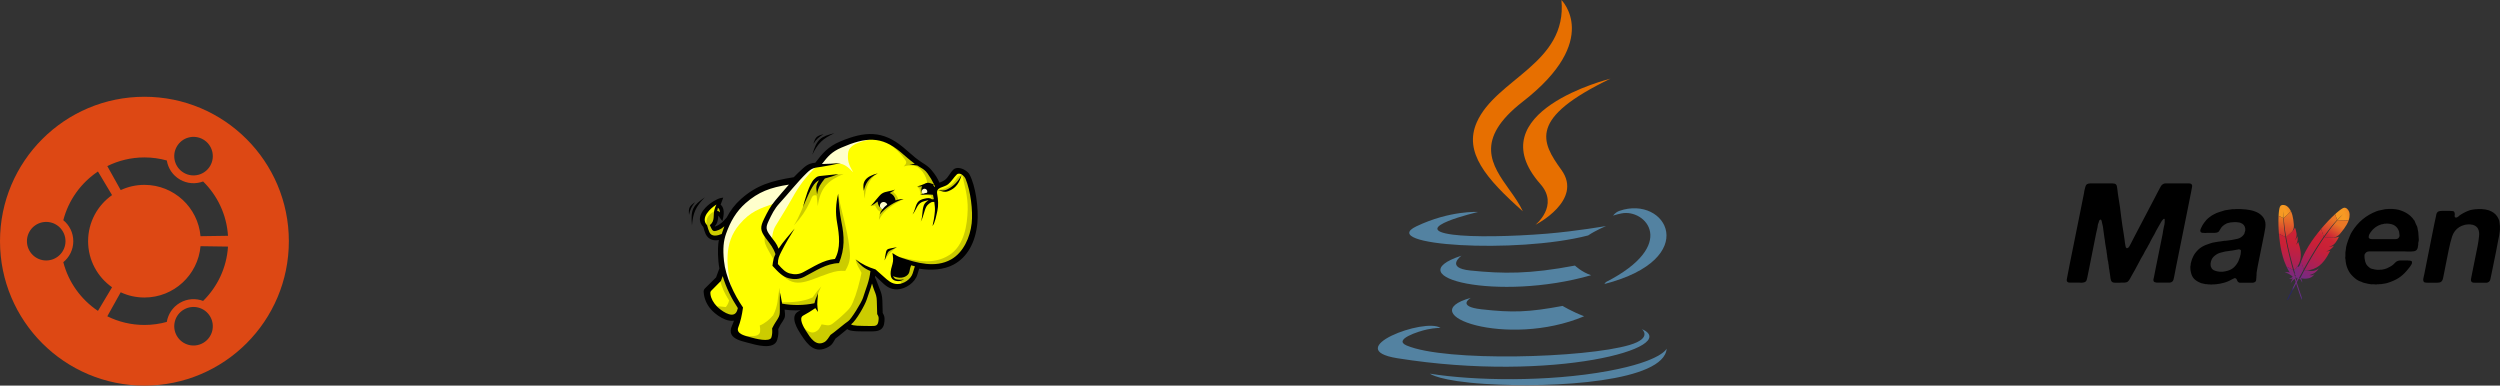<?xml version="1.0" encoding="UTF-8"?>
<svg width="1731px" height="266.999px" viewBox="0 0 1731 266.999" version="1.1" xmlns="http://www.w3.org/2000/svg" xmlns:xlink="http://www.w3.org/1999/xlink">
    <rect x="0" y="0" width="1731" height="266.999" fill="#333333" stroke="none"/>
    <title>编组 2</title>
    <defs>
        <linearGradient x1="20.683%" y1="63.558%" x2="146.237%" y2="19.88%" id="linearGradient-1">
            <stop stop-color="#F69923" offset="0%"></stop>
            <stop stop-color="#F79A23" offset="31.23%"></stop>
            <stop stop-color="#E97826" offset="83.83%"></stop>
        </linearGradient>
        <linearGradient x1="21.159%" y1="394.971%" x2="52.694%" y2="13.745%" id="linearGradient-2">
            <stop stop-color="#9E2064" offset="32.33%"></stop>
            <stop stop-color="#C92037" offset="63.02%"></stop>
            <stop stop-color="#CD2335" offset="75.14%"></stop>
            <stop stop-color="#E97826" offset="100%"></stop>
        </linearGradient>
        <linearGradient x1="34.915%" y1="192.312%" x2="66.098%" y2="-136.283%" id="linearGradient-3">
            <stop stop-color="#282662" offset="0%"></stop>
            <stop stop-color="#662E8D" offset="9.548%"></stop>
            <stop stop-color="#9F2064" offset="78.82%"></stop>
            <stop stop-color="#CD2032" offset="94.87%"></stop>
        </linearGradient>
        <linearGradient x1="30.238%" y1="170.497%" x2="64.688%" y2="-44.403%" id="linearGradient-4">
            <stop stop-color="#9E2064" offset="32.33%"></stop>
            <stop stop-color="#C92037" offset="63.02%"></stop>
            <stop stop-color="#CD2335" offset="75.14%"></stop>
            <stop stop-color="#E97826" offset="100%"></stop>
        </linearGradient>
        <linearGradient x1="31.529%" y1="77.305%" x2="81.077%" y2="-41.421%" id="linearGradient-5">
            <stop stop-color="#282662" offset="0%"></stop>
            <stop stop-color="#662E8D" offset="9.548%"></stop>
            <stop stop-color="#9F2064" offset="78.82%"></stop>
            <stop stop-color="#CD2032" offset="94.87%"></stop>
        </linearGradient>
        <linearGradient x1="39.84%" y1="187.68%" x2="57.301%" y2="-51.028%" id="linearGradient-6">
            <stop stop-color="#9E2064" offset="32.33%"></stop>
            <stop stop-color="#C92037" offset="63.02%"></stop>
            <stop stop-color="#CD2335" offset="75.14%"></stop>
            <stop stop-color="#E97826" offset="100%"></stop>
        </linearGradient>
        <linearGradient x1="22.303%" y1="465.803%" x2="52.553%" y2="17.075%" id="linearGradient-7">
            <stop stop-color="#9E2064" offset="32.33%"></stop>
            <stop stop-color="#C92037" offset="63.02%"></stop>
            <stop stop-color="#CD2335" offset="75.14%"></stop>
            <stop stop-color="#E97826" offset="100%"></stop>
        </linearGradient>
        <linearGradient x1="16.634%" y1="60.308%" x2="159.526%" y2="27.099%" id="linearGradient-8">
            <stop stop-color="#F69923" offset="0%"></stop>
            <stop stop-color="#F79A23" offset="31.23%"></stop>
            <stop stop-color="#E97826" offset="83.83%"></stop>
        </linearGradient>
        <linearGradient x1="-85.424%" y1="394.971%" x2="62.65%" y2="13.745%" id="linearGradient-9">
            <stop stop-color="#9E2064" offset="32.33%"></stop>
            <stop stop-color="#C92037" offset="63.02%"></stop>
            <stop stop-color="#CD2335" offset="75.14%"></stop>
            <stop stop-color="#E97826" offset="100%"></stop>
        </linearGradient>
        <linearGradient x1="-20.619%" y1="129.232%" x2="125.361%" y2="-53.713%" id="linearGradient-10">
            <stop stop-color="#282662" offset="0%"></stop>
            <stop stop-color="#662E8D" offset="9.548%"></stop>
            <stop stop-color="#9F2064" offset="78.82%"></stop>
            <stop stop-color="#CD2032" offset="94.87%"></stop>
        </linearGradient>
        <linearGradient x1="9.218%" y1="170.497%" x2="80.31%" y2="-44.403%" id="linearGradient-11">
            <stop stop-color="#9E2064" offset="32.33%"></stop>
            <stop stop-color="#C92037" offset="63.02%"></stop>
            <stop stop-color="#CD2335" offset="75.14%"></stop>
            <stop stop-color="#E97826" offset="100%"></stop>
        </linearGradient>
        <linearGradient x1="37.046%" y1="77.305%" x2="71.794%" y2="-41.421%" id="linearGradient-12">
            <stop stop-color="#282662" offset="0%"></stop>
            <stop stop-color="#662E8D" offset="9.548%"></stop>
            <stop stop-color="#9F2064" offset="78.82%"></stop>
            <stop stop-color="#CD2032" offset="94.87%"></stop>
        </linearGradient>
        <linearGradient x1="-34.745%" y1="181.583%" x2="110.893%" y2="-46.554%" id="linearGradient-13">
            <stop stop-color="#9E2064" offset="32.33%"></stop>
            <stop stop-color="#C92037" offset="63.02%"></stop>
            <stop stop-color="#CD2335" offset="75.14%"></stop>
            <stop stop-color="#E97826" offset="100%"></stop>
        </linearGradient>
        <linearGradient x1="-129.864%" y1="266.449%" x2="66.578%" y2="32.861%" id="linearGradient-14">
            <stop stop-color="#9E2064" offset="32.33%"></stop>
            <stop stop-color="#C92037" offset="63.02%"></stop>
            <stop stop-color="#CD2335" offset="75.14%"></stop>
            <stop stop-color="#E97826" offset="100%"></stop>
        </linearGradient>
    </defs>
    <g id="页面-1" stroke="none" stroke-width="1" fill="none" fill-rule="evenodd">
        <g id="编组-2">
            <g id="hadoop-svgrepo-com" transform="translate(476.962, 92.212)" fill-rule="nonzero">
                <polyline id="路径" fill="#FFFF00" points="73.702 33.034 60.404 35.194 48.271 40.513 37.966 46.995 28.159 58.962 22.619 64.83 17.261 66.805 15.845 63.342 18.322 59.766 18.879 54.723 20.538 54.791 22.351 56.444 21.862 51.307 19.852 49.959 19.914 48.001 15.153 50.694 10.842 55.781 9.942 60.327 11.786 63.968 13.506 70.152 17.003 71.808 20.682 71.627 24.17 69.601 21.843 81.402 24.17 94.533 21.608 100.596 13.218 109.635 14.71 115.036 18.685 121.294 26.179 126.567 30.154 127.112 34.573 127.262 31.815 138.58 41.955 142.735 54.587 144.398 58.908 141.573 59.241 133.926 64.062 125.948 64.394 119.631 76.029 120.462 86.833 119.466 76.029 125.948 77.858 133.76 84.672 144.398 91.321 147.223 96.64 145.062 98.8 140.741 109.937 132.264 112.098 134.092 129.551 134.757 133.041 131.932 133.373 126.944 132.21 124.785 131.378 111.321 125.561 99.686 126.559 94.533 130.049 96.362 139.856 105.503 144.676 105.836 149.995 103.675 155.314 99.686 157.973 91.042 173.598 92.04 183.072 88.384 190.718 81.236 196.203 70.93 197.532 58.797 196.369 44.668 193.378 32.037 190.385 28.048 186.231 26.717 178.917 34.695 172.268 37.023 166.45 27.382 160.633 22.063 157.474 20.069 144.842 9.597 134.703 4.112 124.564 3.281 112.763 5.276 102.457 9.098 95.31 14.916 89.659 21.73 83.842 23.393 73.702 33.034"></polyline>
                <path d="M35.136,63.032 C23.746,76.317 26.277,92.429 29.433,108.216 C27.749,103.958 26.064,99.701 24.379,95.447 C23.758,91.544 23.137,87.642 22.517,83.74 C22.694,79.749 22.871,75.759 23.049,71.769 C24.645,67.957 26.241,64.144 27.837,60.33 C30.231,56.784 32.625,53.237 35.02,49.689 C38.744,46.586 42.469,43.482 46.193,40.379 C50.271,38.694 54.351,37.009 58.43,35.324 C63.218,34.704 68.007,34.084 72.796,33.462 C68.361,38.516 63.928,43.571 59.494,48.625 C48.814,52.089 42.516,54.423 35.136,63.032" id="路径" fill="#FFFFCC"></path>
                <path d="M88.757,22.555 C80.839,30.28 76.513,36.107 71.474,45.152 C67.87,51.623 63.826,57.855 60.036,64.236 C58.12,67.466 57.939,70.173 57.365,73.898 C55.503,71.681 53.642,69.464 51.779,67.248 C52.667,64.587 53.553,61.927 54.439,59.266 C57.454,53.857 60.47,48.448 63.485,43.039 C69.869,36.743 76.254,30.448 82.639,24.152 C84.678,23.619 86.718,23.087 88.757,22.555" id="路径" fill="#FFFFCC"></path>
                <path d="M127.863,3.402 C121.52,5.779 110.988,6.562 110.257,13.841 C109.737,19.011 110.647,21.609 113.763,27.078 C106.067,19.113 104.164,20.346 89.289,22.821 C91.418,19.806 93.546,16.791 95.673,13.777 C99.397,11.47 103.122,9.165 106.846,6.859 C111.635,5.795 116.424,4.731 121.212,3.667 C123.428,3.579 125.646,3.491 127.863,3.402" id="路径" fill="#FFFFCC"></path>
                <path d="M145.363,101.863 C147.474,103.166 147.428,104.111 147.075,105.004 C148.741,104.337 150.407,103.671 152.071,103.006 C153.151,101.557 154.229,100.108 155.309,98.659 C156.11,96.594 156.91,94.531 157.711,92.466 C156.688,91.697 155.665,90.927 154.641,90.158 C150.168,90.728 145.696,91.299 141.222,91.871 C140.89,92.774 140.557,93.679 140.223,94.584 C140.318,95.868 140.414,97.153 140.509,98.437 C140.937,99.199 141.366,99.96 141.794,100.722 C142.46,101.055 143.126,101.388 143.792,101.721 C144.317,101.768 144.839,101.816 145.363,101.863" id="路径" fill="#CCCC00"></path>
                <path d="M144.114,78.915 C137.387,80.856 137.439,81.391 135.453,88.065 C138.075,83.858 140.017,81.734 144.114,78.915" id="路径" fill="#CCCC00"></path>
                <path d="M188.838,28.978 C187.642,29.53 186.478,29.796 185.731,30.89 C184.121,33.244 182.742,35.225 180.082,36.877 C178.741,37.71 177.355,38.249 175.934,38.693 C174.755,39.059 174.046,38.731 173.043,39.453 C173.639,39.556 174.234,39.661 174.829,39.765 L178.767,39.765 C180.385,38.766 182.003,37.766 183.621,36.768 C184.573,35.768 185.524,34.769 186.476,33.769 C187.263,32.173 188.05,30.574 188.838,28.978" id="路径" fill="#CCCC00"></path>
                <path d="M81.693,43.905 C79.047,51.146 76.735,57.353 72.727,63.909 C77.863,58.374 80.977,53.67 83.919,47.413 C85.062,44.983 85.278,42.13 88.461,43.191 C88.604,45.619 89.118,48.044 89.26,50.471 C90.98,38.143 95.83,32.987 107.104,28.202 C103.916,28.583 100.728,28.963 97.54,29.344 C94.542,30.01 91.544,30.677 88.546,31.342 C87.071,33.484 85.595,35.626 84.121,37.766 C83.311,39.812 82.503,41.859 81.693,43.905" id="路径" fill="#CCCC00"></path>
                <path d="M103.535,43.619 C105.967,55.062 109.468,66.045 110.988,77.67 C111.975,85.224 112.083,88.853 108.283,95.37 C104.129,95.101 101.55,95.569 97.532,96.887 C81.539,102.13 72.365,109.839 61.588,94.305 C65.028,95.926 68.469,97.548 71.91,99.169 C74.362,98.687 76.814,98.206 79.267,97.723 C83.597,95.201 87.928,92.679 92.258,90.158 C95.636,89.491 99.015,88.825 102.393,88.159 C103.488,83.591 104.582,79.023 105.677,74.455 C104.868,68.411 104.058,62.368 103.25,56.324 C103.155,53.469 103.06,50.615 102.964,47.759 C103.155,46.379 103.346,44.999 103.535,43.619" id="路径" fill="#CCCC00"></path>
                <path d="M131.087,114.426 C129.743,123.723 134.181,128.72 132.343,131.288 C131.823,132.015 131.118,133.283 130.332,133.632 C127.52,134.873 123.654,133.399 123.378,134.126 L114.1,134.126 C112.862,133.602 111.625,133.079 110.388,132.555 C112.291,130.319 114.194,128.082 116.098,125.846 C117.953,121.802 119.81,117.757 121.665,113.712 C122.855,109.619 124.045,105.527 125.234,101.435 L127.09,101.435 C128.422,105.766 129.755,110.095 131.087,114.426" id="路径" fill="#CCCC00"></path>
                <path d="M115.491,87.398 C116.245,91.619 117.554,92.623 119.539,96.708 C118.217,103.375 116.095,111.302 113.539,117.184 C112.462,119.665 111.593,121.033 109.692,122.95 C106.485,126.189 103.243,129.009 99.605,131.817 C96.986,133.835 95.159,132.823 91.928,132.365 C90.554,134.856 90.175,136.24 87.646,137.505 C83.757,139.448 80.278,135.259 77.225,132.794 C79.428,136.236 81.632,139.677 83.835,143.119 C85.358,144.548 86.881,145.973 88.403,147.401 C89.688,147.591 90.973,147.783 92.258,147.973 C93.971,146.926 95.684,145.879 97.396,144.832 C98.301,143.119 99.205,141.406 100.109,139.694 C102.013,138.265 103.917,136.838 105.819,135.41 C108.151,133.412 110.483,131.413 112.814,129.415 C114.29,127.321 115.764,125.228 117.24,123.133 C118.572,120.659 119.904,118.185 121.236,115.711 C122.95,110.572 124.663,105.432 126.377,100.294 C126.519,98.342 126.661,96.391 126.804,94.44 C124.663,93.489 122.522,92.536 120.38,91.584 C118.81,90.11 117.061,88.873 115.491,87.398" id="路径" fill="#CCCC00"></path>
                <path d="M64.278,117.138 C71.482,117.138 79.092,116.738 85.691,113.712 C87.558,110.911 89.402,108.623 91.686,106.147 C89.607,110.074 88.955,112.294 88.403,116.71 C87.689,117.757 86.976,118.803 86.262,119.851 C80.837,119.993 75.413,120.136 69.988,120.279 C68.227,120.087 66.467,119.898 64.706,119.708 C64.515,119.516 64.325,119.326 64.135,119.137 C64.183,118.47 64.231,117.804 64.278,117.138" id="路径" fill="#CCCC00"></path>
                <path d="M63.278,112.142 C63.093,110.453 62.906,108.763 62.719,107.073 C61.489,114.482 61.784,119.448 58.374,126.086 C55.827,129.037 52.69,131.722 49.098,133.159 C49.402,134.979 49.493,136.117 49.316,137.451 C48.683,142.25 39.083,140.13 35.134,139.938 C41.471,141.57 47.806,143.201 54.142,144.832 C55.57,144.261 56.996,143.69 58.425,143.119 C58.901,140.36 59.377,137.599 59.853,134.84 C61.185,132.365 62.518,129.89 63.85,127.417 C64.087,125.893 64.325,124.372 64.564,122.848 C64.135,119.28 63.707,115.711 63.278,112.142" id="路径" fill="#CCCC00"></path>
                <path d="M52.571,70.315 C52.373,73.918 52.14,75.419 53.729,78.601 C55.748,82.645 58.228,86.446 60.423,90.443 C60.661,87.777 60.899,85.113 61.137,82.448 C58.282,78.403 55.427,74.359 52.571,70.315" id="路径" fill="#CCCC00"></path>
                <path d="M23.268,97.53 C22.649,98.845 22.032,100.161 21.413,101.476 C23.114,107.205 24.626,110.834 27.864,115.839 C27.3,117.866 26.879,118.754 25.581,120.406 C22.731,119.969 20.2,119.841 17.311,119.851 C20.5,122.324 23.688,124.8 26.876,127.274 C28.446,126.987 30.017,126.702 31.587,126.417 C33.157,124.847 34.728,123.276 36.298,121.706 C34.061,118.232 31.825,114.759 29.589,111.285 C27.481,106.701 25.374,102.115 23.268,97.53" id="路径" fill="#CCCC00"></path>
                <path d="M188.858,27.083 C190.8,35.818 193.305,43.88 193.072,52.827 C192.787,63.803 190.648,77.669 180.478,84.287 C169.088,91.701 155.717,88.194 143.221,85.018 C148.313,87.112 153.405,89.205 158.496,91.299 C163.254,91.537 168.013,91.776 172.771,92.012 C176.007,91.062 179.243,90.11 182.478,89.159 C185,87.064 187.523,84.971 190.045,82.876 C191.948,78.88 193.851,74.883 195.755,70.886 C196.469,66.269 197.182,61.654 197.896,57.038 C197.325,52.517 196.753,47.997 196.183,43.477 C195.136,39.004 194.089,34.53 193.042,30.058 C191.648,29.066 190.253,28.074 188.858,27.083" id="路径" fill="#CCCC00"></path>
                <path d="M18.886,53.119 C13.716,56.484 11.685,57.962 12.252,64.199 C12.767,66.067 13.282,67.935 13.797,69.803 C14.528,70.298 15.257,70.791 15.987,71.285 C16.889,71.586 17.791,71.886 18.693,72.187 C20.325,71.801 21.957,71.414 23.589,71.027 C24.427,68.429 25.264,65.831 26.101,63.233 C23.782,64.371 21.463,65.509 19.144,66.648 L17.534,66.648 C16.933,65.724 16.332,64.801 15.73,63.877 C16.461,62.803 17.19,61.73 17.921,60.656 C18.307,58.616 18.693,56.577 19.08,54.537 C19.574,54.687 20.068,54.837 20.561,54.987 C21.163,55.46 21.764,55.933 22.365,56.404 C22.279,55.331 22.193,54.257 22.107,53.184 C21.7,52.497 21.291,51.809 20.883,51.123 C20.475,50.778 20.068,50.435 19.66,50.091 C19.402,51.101 19.144,52.11 18.886,53.119" id="路径" fill="#CCCC00"></path>
                <path d="M134.892,3.97 C139.482,8.232 145.114,11.936 148.785,17.144 C150.205,19.159 151.783,20.191 148.76,23.038 C151.954,22.126 153.141,22.225 155.698,22.534 C160.349,23.098 164.708,29.709 164.985,34.447 C164.931,34.89 163.694,35.896 160.098,36.889 C160.027,37.027 158.068,36.621 158.117,36.754 C158.491,37.776 158.99,37.933 159.753,38.411 C159.918,39.548 160.024,41.302 160.799,42.546 C163.062,42.505 165.274,42.752 167.489,43.191 C168.235,44.428 168.123,45.665 168.06,46.902 C168.917,46.76 169.773,46.617 170.63,46.475 C170.392,44.523 170.154,42.573 169.917,40.622 C170.678,39.337 171.439,38.052 172.2,36.768 C171.106,34.292 170.011,31.819 168.917,29.344 C166.824,27.345 164.73,25.347 162.635,23.348 C162.435,23.338 162.232,23.328 162.032,23.318 C159.676,21.873 157.322,20.428 154.967,18.983 C151.127,15.841 147.287,12.699 143.446,9.557 C140.595,7.695 137.744,5.833 134.892,3.97" id="路径" fill="#CCCC00"></path>
                <path d="M142.623,39.144 C142.381,39.567 142.015,40.244 141.547,40.712 C143.458,42.52 144.401,43.731 145.083,46.288 C142.922,47.361 140.761,48.434 138.601,49.506 C136.772,51.259 134.943,53.012 133.116,54.765 C130.709,53.469 130.11,52.475 128.945,50.005 C127.589,50.364 126.304,50.709 125.184,50.298 C125.895,50.304 126.331,50.127 127.041,49.687 C128.204,48.479 129.368,47.27 130.532,46.062 C132.586,44.505 134.642,42.948 136.696,41.392 C138.042,40.954 139.386,40.516 140.732,40.077 C141.245,39.866 142.109,39.355 142.623,39.144" id="路径" fill="#CCCC00"></path>
                <path d="M148.587,45.592 C141.713,49.294 135.128,53.016 131.614,60.046 C131.614,51.123 140.573,47.195 148.587,45.592" id="路径" fill="#CCCC00"></path>
                <path d="M130.249,28.039 C125.144,31.52 121.535,38.544 121.988,45.389 C120.325,39.462 120.914,33.861 126.02,29.767 C126.882,29.348 127.742,28.929 128.604,28.511 C129.153,28.354 129.7,28.197 130.249,28.039" id="路径" fill="#CCCC00"></path>
                <path d="M198.944,44.2 C198.017,38.362 196.483,32.696 194.353,28.622 C194.094,28.123 193.7,27.619 193.213,27.137 C192.155,26.094 190.589,25.106 188.971,24.55 C187.256,23.96 185.448,23.84 184.013,24.59 C183.64,24.785 183.294,25.037 182.985,25.35 C182.056,26.292 181.272,27.436 180.487,28.583 C179.614,29.859 178.735,31.142 177.685,32.039 C176.467,33.08 174.942,33.712 173.505,34.29 C172.874,32.766 172.149,31.371 171.33,30.062 C170.347,28.495 169.228,27.027 167.997,25.559 C166.991,24.362 166.012,23.462 164.953,22.655 C163.891,21.845 162.804,21.163 161.538,20.371 C158.144,18.245 155.254,15.711 152.307,13.124 C150.967,11.949 149.614,10.763 148.291,9.672 C141.272,3.884 134.725,1.077 127.722,0.637 C120.767,0.199 113.424,2.11 104.753,5.76 C100.569,7.521 97.461,9.602 94.754,12.105 C92.168,14.498 89.973,17.252 87.56,20.468 C86.155,20.568 84.912,20.776 83.642,21.284 C82.243,21.844 80.834,22.75 79.146,24.24 C77.949,25.295 76.803,26.359 75.695,27.43 C74.657,28.433 73.65,29.454 72.657,30.486 C64.764,31.754 58.332,33.154 52.573,35.385 C46.683,37.666 41.491,40.805 36.158,45.534 C33.979,47.466 32.093,49.507 30.443,51.669 C28.821,53.794 27.432,56.027 26.214,58.383 C25.147,59.563 24.079,60.755 22.922,61.797 C21.794,62.812 20.592,63.668 19.245,64.187 L19.246,64.187 C18.462,64.489 18.138,64.666 18.103,64.654 C18.064,64.632 18.042,64.515 17.986,64.298 C19.922,62.452 20.225,59.739 20.404,57.045 C20.636,57.323 20.86,57.666 21.091,58.023 C21.347,58.417 21.608,58.824 21.922,59.22 L23.236,60.877 L23.697,58.81 C24.085,57.078 24.375,54.771 23.923,52.771 C23.631,51.473 23.029,50.316 21.979,49.497 C22.08,49.234 22.175,48.993 22.268,48.755 C22.598,47.912 22.937,47.047 23.225,46.23 L23.794,44.609 L22.1,44.903 C19.847,45.294 15.002,47.957 11.591,51.497 C10.324,52.812 9.235,54.265 8.52,55.79 C7.776,57.377 7.443,59.037 7.732,60.698 C7.983,62.151 8.71,63.576 10.03,64.921 C10.271,65.891 10.493,66.732 10.73,67.491 C11.002,68.355 11.295,69.128 11.661,69.888 C12.654,71.953 14.237,73.214 16.068,73.802 C17.541,74.275 19.169,74.298 20.766,73.949 C20.454,75.754 20.257,77.641 20.181,79.701 C20.08,82.396 20.179,85.373 20.475,88.826 C20.54,89.584 20.638,90.419 20.764,91.325 C20.874,92.098 21.004,92.858 21.145,93.612 C20.847,94.426 20.547,95.241 20.247,96.055 C19.782,97.319 19.318,98.585 18.854,99.849 C17.831,100.862 16.808,101.876 15.786,102.888 C14.832,103.831 13.878,104.777 12.924,105.723 C12.845,105.801 12.523,106.11 12.232,106.391 C10.298,108.251 9.915,108.621 10.464,111.895 C10.8,113.901 11.46,115.934 12.49,117.894 C13.439,119.702 14.713,121.462 16.347,123.101 C18.387,125.146 21.729,127.685 25.229,129.015 C27.229,129.775 29.29,130.146 31.225,129.836 C31.126,130.133 31.03,130.43 30.921,130.73 C30.617,131.572 30.277,132.414 29.901,133.238 C27.528,138.442 29.964,141.159 33.757,142.889 C35.651,143.752 37.903,144.338 39.995,144.884 C40.423,144.994 40.851,145.107 41.39,145.252 C43.87,145.923 48.153,147.153 52.064,147.4 C56.334,147.67 60.185,146.789 61.217,142.956 C61.625,141.437 61.863,140.273 61.959,139.134 C62.048,138.077 62.014,137.008 61.89,135.687 C63.107,132.989 63.624,132.23 64.514,130.929 C64.688,130.672 64.899,130.364 64.962,130.267 C65.917,128.853 66.364,127.849 66.526,126.719 C66.682,125.628 66.55,124.541 66.353,122.88 C66.334,122.722 66.305,122.491 66.264,122.187 C68.764,122.507 71.228,122.679 73.678,122.694 C74.921,122.702 76.164,122.666 77.407,122.6 C77.09,122.763 76.778,122.924 76.438,123.099 C76.287,123.176 76.132,123.257 75.975,123.337 C72.678,125.033 72.541,128.244 73.573,131.548 C74.503,134.528 76.418,137.57 77.62,139.421 C80.146,143.313 82.556,146.608 85.478,148.398 C88.541,150.276 92.04,150.497 96.557,148.052 C98.855,146.808 99.58,145.54 100.556,143.83 C100.854,143.308 101.184,142.74 101.55,142.179 C102.5,141.55 104.863,139.601 107.182,137.683 C107.971,137.031 108.76,136.381 109.651,135.656 C110.264,136.107 111.005,136.42 111.9,136.633 C113.062,136.912 114.446,137.037 116.105,137.156 C117.346,137.248 121.395,137.244 124.01,137.244 C124.818,137.244 125.489,137.244 125.892,137.246 C128.592,137.262 130.771,137.12 132.418,136.187 C134.174,135.192 135.214,133.43 135.442,130.269 C135.541,128.865 135.559,127.999 135.364,127.115 C135.182,126.287 134.827,125.537 134.217,124.438 C134.18,123.073 134.143,121.706 134.107,120.341 C134.069,118.891 134.029,117.441 133.991,115.993 C133.945,114.284 133.757,112.897 133.41,111.531 C133.066,110.175 132.575,108.87 131.918,107.305 C131.473,106.247 131.112,105.274 130.759,104.32 L129.811,104.667 L129.957,104.613 L130.759,104.32 L130.759,104.316 C130.194,102.793 129.637,101.31 128.857,99.723 C128.908,99.417 128.959,99.088 129.008,98.737 C129.51,99.221 130.012,99.705 130.514,100.187 L132.733,102.326 C134.426,103.957 135.974,105.44 137.792,106.512 C139.671,107.621 141.785,108.265 144.523,108.135 C147.389,108 150.455,106.793 152.98,104.93 C155.422,103.127 157.382,100.696 158.2,98.005 C158.437,97.227 158.674,96.448 158.909,95.671 C159.097,95.051 159.286,94.429 159.475,93.808 C163.494,94.489 167.807,94.708 171.974,94.273 C175.994,93.85 179.878,92.826 183.228,91.04 C188.152,88.412 191.843,84.542 194.496,79.947 L194.498,79.948 C197.463,74.812 199.123,68.76 199.754,62.533 C200.26,57.538 199.984,50.748 198.944,44.2 L198.944,44.2 Z M146.876,86.174 C144.56,85.395 142.95,84.258 140.915,82.976 C141.469,85.472 141.721,88.112 140.984,90.604 C139.814,94.558 137.924,101.026 143.292,102.22 C145.335,102.674 146.262,102.608 149.146,101.12 C146.812,101.649 145.635,101.519 144.03,101.222 C142.576,100.955 141.805,100.031 141.399,98.942 C141.907,99.308 142.735,99.508 144.151,99.849 C148.131,100.808 151.923,98.892 152.665,96.133 C153.097,94.52 153.024,93.673 153.94,91.476 C154.764,91.73 155.615,91.962 156.489,92.173 C155.996,93.78 155.503,95.389 155.01,96.996 C153.731,101.169 148.747,104.533 144.347,104.456 C140.279,104.384 137.7,101.837 134.892,99.338 C132.957,97.616 131.096,95.969 129.25,94.338 C124.188,92.741 120.13,90.874 115.432,87.396 C118.775,91.325 121.043,93.501 125.707,95.456 C125.028,102.374 122.625,107.418 120.575,114.038 C119.646,117.031 112.323,129.027 110.293,130.197 C108.846,131.03 99.782,138.665 98.077,139.673 C96.807,141.359 95.692,143.69 93.782,144.698 C87.964,147.775 84.225,141.884 81.095,136.909 C79.669,134.642 75.711,128.114 79.161,126.285 C82.425,124.558 84.252,123.323 87.581,121.137 C88.07,122.028 88.909,122.889 89.456,123.78 C89.335,122.805 89.214,121.832 89.093,120.857 C88.874,119.092 88.882,117.659 89.023,115.883 C89.159,114.165 89.293,112.445 89.428,110.726 C88.928,112.473 87.927,114.221 87.427,115.968 C87.227,116.667 87.061,117.232 86.966,117.755 C79.496,119.282 72.081,119.377 64.609,118.044 C64.132,115.278 63.552,112.396 63.065,110.33 C62.918,112.644 63.013,119.041 63,122.624 C62.991,125.399 62.875,126.349 61.443,128.711 C60.103,130.92 59.536,131.423 57.66,135.157 C57.816,137.514 57.819,139.071 57.193,141.308 C56.152,145.026 45.648,142.145 42.878,141.387 C39.465,140.452 32.411,139.065 34.186,134.516 C35.746,130.512 36.736,126.291 37.499,120.69 C31.247,111.684 25.434,99.343 24.318,88.408 C23.452,79.918 23.971,74.692 25.809,69.498 C28.72,61.269 32.793,54.147 39.329,48.411 C48.143,40.676 56.384,37.569 69.286,35.605 C66.183,39.079 63.114,42.752 59.768,46.69 C56.381,50.677 54.368,54.703 52.218,59.064 C49.246,65.087 49.311,67.379 53.249,72.666 C56.643,77.223 58.475,79.274 59.957,83.734 C58.733,86.255 58.288,88.387 57.877,91.832 C62.032,96.375 65.121,99.487 69.156,100.446 C73.114,101.387 76.418,101.205 79.96,99.395 C87.824,95.374 95.1,90.182 103.972,89.968 C108.076,79.878 107.661,71.447 105.691,61.684 C104.345,55.017 103.805,48.705 103.387,41.908 C101.723,48.908 101.41,55.063 102.645,62.036 C104.133,70.438 105.29,79.723 101.15,87.107 C93.128,87.721 86.253,92.601 79.024,96.346 C76.118,97.851 73.092,97.998 69.875,97.116 C66.889,96.295 64.875,94.319 61.658,90.61 C61.607,86.885 62.448,85.166 64.158,81.793 C66.907,76.376 69.939,71.334 73.268,66.004 C69.193,70.923 65.331,75.034 62.123,79.98 C60.896,76.487 59.143,74.712 56.239,70.779 C53.402,66.937 53.105,65.255 55.226,60.808 C57.359,56.34 59.168,52.412 62.798,48.493 C69.071,41.719 74.817,34.18 81.676,27.509 C85.401,23.887 86.914,24.012 91.853,23.263 C96.319,22.586 100.678,21.732 105.232,20.674 C100.828,21.084 96.571,21.235 92.283,21.341 C92.239,21.343 92.195,21.345 92.15,21.345 C96.369,15.958 98.818,12.955 105.668,9.978 C122.537,2.652 133.255,1.86 146.506,12.998 C149.94,15.886 152.939,18.688 156.421,21.179 C155.159,21.287 154.071,21.513 152.632,22.078 C154.383,21.745 156.406,22.075 158.224,22.408 C158.734,22.739 159.258,23.062 159.795,23.378 C162.253,24.827 163.649,25.627 165.311,27.943 C167.068,30.391 168.533,32.837 169.824,35.533 C168.978,35.23 168.268,34.975 167.636,34.787 C167.171,34.573 166.664,34.434 166.128,34.381 C165.064,34.279 164.047,34.541 163.199,35.062 C163.165,35.078 163.132,35.094 163.097,35.11 C161.737,35.772 159.631,36.527 158.221,36.755 C158.94,37.004 160.531,37.097 161.281,36.8 C161.381,36.76 161.483,36.73 161.588,36.705 C161.249,37.28 161.029,37.934 160.96,38.641 C160.871,39.577 161.061,40.476 161.464,41.256 C161.465,41.259 161.466,41.261 161.467,41.265 C161.595,41.564 161.771,41.84 161.966,42.039 C161.322,42.277 160.664,42.548 159.986,42.842 C163.13,42.363 165.964,42.281 169.032,42.685 C169.235,43.652 169.439,44.677 169.628,45.719 C169.247,45.749 168.868,45.778 168.488,45.809 C168.458,45.811 168.426,45.814 168.396,45.817 C166.944,44.657 165.327,44.852 163.117,45.356 C156.398,46.888 157.977,50.659 154.886,56.34 C158.096,52.416 157.857,48.312 163.088,47.073 C164.307,46.784 165.136,46.423 165.961,46.547 C164.477,47.294 163.192,48.532 162.683,49.969 C161.247,54.023 162.139,57.439 160.561,61.226 C162.515,57.841 162.633,54.537 164.38,50.976 C165.007,49.697 167.335,47.649 168.765,47.618 C169.158,47.609 169.549,47.601 169.942,47.592 C170.286,49.845 170.496,52.083 170.362,53.938 C170.118,57.325 169.239,62.352 168.712,64.275 C170.482,62 171.288,57.182 172.065,53.79 C172.874,50.259 172.67,46.02 171.961,42.227 C170.989,37.021 176.35,37.868 179.463,35.415 C181.75,33.611 183.326,30.731 185.424,28.691 C187.504,26.668 190.779,29.641 191.598,31.618 C195.146,40.203 196.763,53.71 195.826,62.365 C194.774,72.076 190.083,82.677 181.518,87.459 C170.599,93.553 157.724,89.83 146.876,86.174 L146.876,86.174 Z M131.361,129.306 C131.005,133.313 129.67,133.578 126.151,133.516 C124.553,133.488 118.187,133.459 116.571,133.32 C114.289,133.123 113.008,132.919 112.31,132.399 C115.896,129.767 121.989,118.899 123.177,115.158 C124.433,111.205 125.808,107.755 126.831,104.102 C127.301,105.629 127.673,107.142 128.357,108.764 C129.5,111.474 130.059,113.149 130.141,116.056 C130.227,119.123 130.314,122.191 130.4,125.258 C131.382,126.978 131.535,127.345 131.361,129.306 L131.361,129.306 Z M23.446,98.952 C25.724,106.829 29.603,114.569 33.904,121.076 C33.904,121.114 33.903,121.151 33.903,121.191 C33.632,122.309 33.321,123.398 32.668,124.273 C29.594,128.386 21.775,122.349 19.512,120.04 C17.039,117.513 15.382,114.523 14.988,111.716 C14.701,109.67 14.98,109.62 16.407,108.173 C18.332,106.224 20.258,104.275 22.182,102.327 C22.603,101.202 23.025,100.076 23.446,98.952 L23.446,98.952 Z M19.098,49.416 C18.514,50.669 18.1,51.618 17.818,52.595 C16.593,56.829 18.373,60.608 14.529,63.676 C16.336,67.321 16.253,68.774 20.454,67.091 C22.075,66.441 23.411,65.53 24.604,64.452 C24.036,65.923 23.508,67.44 23.011,69.006 C22.929,69.266 22.85,69.526 22.773,69.785 C19.768,71.06 15.817,71.87 14.304,68.712 C13.57,67.18 13.155,65.675 12.62,63.738 C7.672,58.612 15.068,51.843 19.098,49.416 L19.098,49.416 Z M21.53,54.846 C20.919,54.235 20.43,53.821 19.641,53.911 C19.707,53.393 19.796,52.894 19.921,52.424 C19.984,52.183 20.051,51.946 20.123,51.709 C21.147,52.305 21.418,53.387 21.53,54.846 L21.53,54.846 Z M169.903,35.698 C170.089,36.092 170.273,36.493 170.453,36.898 C170.304,37.008 170.162,37.123 170.029,37.245 C169.785,36.675 169.432,36.158 168.993,35.725 C169.289,35.714 169.591,35.705 169.903,35.698 L169.903,35.698 Z" id="形状" fill="#000000"></path>
                <path d="M2.149,63.898 C2.936,54.982 4.67,51.133 11.004,44.423 C3.059,50.022 1.076,52.566 2.149,63.898" id="路径" fill="#000000"></path>
                <path d="M0.1,56.615 C0.975,52.602 1.79,51.088 4.264,47.794 C0.25,50.598 -0.273,51.75 0.1,56.615" id="路径" fill="#000000"></path>
                <path d="M93.314,0.68 C88.554,1.827 87.646,2.707 86.219,7.373 C88.496,3.956 89.808,2.845 93.314,0.68" id="路径" fill="#000000"></path>
                <path d="M100.82,0 C91.379,2.314 88.605,3.959 85.469,14.901 C89.455,6.887 92.474,3.937 100.82,0" id="路径" fill="#000000"></path>
                <path d="M121.152,39.887 C122.158,35.429 123.946,31.133 130.87,27.809 C121.692,30.108 119.972,33.962 121.152,39.887" id="路径" fill="#000000"></path>
                <path d="M179.542,40.194 C184.976,38.257 187.596,33.888 188.897,28.748 C186.77,33.056 183.488,36.659 179.028,38.866 C176.635,40.05 175.107,39.637 172.435,39.384 C175.153,40.164 176.874,41.145 179.542,40.194" id="路径" fill="#000000"></path>
                <path d="M142.521,44.563 C141.797,43.045 140.528,41.958 139.06,41.419 C140.392,40.708 141.702,39.96 142.724,39.031 C139.732,40.416 136.248,40.078 133.681,41.812 C131.419,43.34 128.298,48.18 126,50.233 C127.664,49.587 129.268,48.469 130.744,47.291 C130.75,48.167 130.942,49.054 131.343,49.894 C131.942,51.148 132.91,52.106 134.056,52.705 C133.228,53.795 132.542,55.016 132.05,56.369 C136.426,51.183 142.771,47.266 148.735,45.591 C147.068,45.568 145.094,45.88 143.083,46.541 C143.01,45.872 142.827,45.204 142.521,44.563" id="路径" fill="#000000"></path>
                <path d="M136.225,83.748 C136.013,85.091 135.721,86.76 135.509,88.104 C136.077,86.584 136.761,84.817 137.422,83.368 C138.124,81.834 138.518,81.69 140.006,80.88 C141.06,80.306 142.976,79.517 144.031,78.943 C142.946,79.126 141,79.525 139.915,79.708 C137.016,80.198 136.675,80.894 136.225,83.748" id="路径" fill="#000000"></path>
                <path d="M86.706,31.904 C83.341,35.23 80.074,46.641 79.029,51.207 C80.675,47.414 84.79,36.805 87.948,34.105 C88.82,33.359 89.429,32.902 90.084,32.569 C87.824,36.359 87.989,37.302 88.783,42.38 C89.457,37.217 91.242,35.223 94.171,31.371 C97.382,30.565 100.388,29.6 103.682,28.315 C99.967,28.735 96.257,29.12 92.541,29.471 C89.421,29.767 88.918,29.716 86.706,31.904" id="路径" fill="#000000"></path>
                <path d="M132.54,51.33 C131.927,50.047 132.475,48.502 133.761,47.89 C135.047,47.277 136.596,47.824 137.209,49.108 C137.267,49.23 137.314,49.355 137.352,49.48 C136.124,50.391 134.998,51.465 134.053,52.709 C133.418,52.453 132.855,51.988 132.54,51.33" id="路径" fill="#FFFFCC"></path>
                <path d="M161.272,40.215 C161.375,39.152 162.282,38.368 163.344,38.471 C164.406,38.574 165.191,39.523 165.089,40.586 C165.066,40.812 165.005,41.024 164.914,41.219 C163.941,41.386 162.968,41.67 161.966,42.039 C161.547,41.61 161.214,40.827 161.272,40.215" id="路径" fill="#FFFFCC"></path>
            </g>
            <g id="java-svgrepo-com" transform="translate(954, 0)" fill-rule="nonzero">
                <path d="M100.414,70.338 C155.315,27.717 127.138,0 127.138,0 C131.332,44.061 81.775,54.465 68.491,84.743 C59.427,105.404 74.698,123.494 100.396,146.295 C98.124,141.245 94.62,136.338 91.073,131.371 C78.974,114.427 66.371,96.777 100.414,70.338 Z" id="路径" fill="#E76F00"></path>
                <path d="M109.179,155.642 C109.179,155.642 125.696,142.316 112.616,127.507 C68.276,77.265 161.111,54.465 161.111,54.465 C104.431,81.771 112.893,97.978 127.139,117.668 C142.393,138.782 109.179,155.642 109.179,155.642 Z" id="路径" fill="#E76F00"></path>
                <path d="M157.808,195.38 C208.686,169.382 185.162,144.398 168.743,147.764 C164.718,148.587 162.924,149.302 162.924,149.302 C162.924,149.302 164.418,147 167.272,146.003 C199.754,134.774 224.735,179.124 156.786,196.69 C156.786,196.691 157.573,195.998 157.808,195.38 Z" id="路径" fill="#5382A1"></path>
                <path d="M51.942,162.474 C20.109,158.294 69.396,146.782 69.396,146.782 C69.396,146.782 50.256,145.513 26.716,156.702 C-1.119,169.943 95.568,175.965 145.617,163.021 C150.82,159.527 158.012,156.498 158.012,156.498 C158.012,156.498 137.531,160.095 117.134,161.787 C92.177,163.843 65.383,164.244 51.942,162.474 Z" id="路径" fill="#5382A1"></path>
                <path d="M64.053,187.298 C46.302,185.493 57.925,177.032 57.925,177.032 C11.992,192.024 83.482,209.025 147.666,190.568 C140.843,188.203 136.505,183.877 136.505,183.877 C105.136,189.817 87.008,189.627 64.053,187.298 Z" id="路径" fill="#5382A1"></path>
                <path d="M71.788,214.159 C54.05,212.154 64.413,206.228 64.413,206.228 C22.716,217.685 89.774,241.354 142.861,218.981 C134.166,215.656 127.94,211.817 127.94,211.817 C104.259,216.224 93.276,216.57 71.788,214.159 Z" id="路径" fill="#5382A1"></path>
                <path d="M182.822,227.823 C182.822,227.823 190.491,234.037 174.377,238.843 C143.734,247.972 46.841,250.728 19.925,239.207 C10.249,235.068 28.394,229.324 34.101,228.118 C40.054,226.849 43.456,227.086 43.456,227.086 C32.695,219.632 -26.096,241.722 13.593,248.049 C121.829,265.31 210.898,240.276 182.822,227.823 Z" id="路径" fill="#5382A1"></path>
                <path d="M200,241.399 C198.224,264.122 123.231,268.902 74.395,265.828 C42.536,263.819 36.151,258.798 36.058,258.725 C66.549,263.668 117.958,264.568 159.64,256.854 C196.586,250.013 200,241.399 200,241.399 Z" id="路径" fill="#5382A1"></path>
            </g>
            <g id="ubuntu-svgrepo-com" transform="translate(0, 67)" fill="#DD4814">
                <path d="M200,100.001 C200,155.227 155.228,199.999 99.999,199.999 C44.77,199.999 0,155.228 0,100.001 C0,44.771 44.77,0 99.998,0 C155.227,0 200,44.771 200,100.001 L200,100.001 Z M32.001,86.651 C24.626,86.651 18.65,92.627 18.65,100.002 C18.65,107.374 24.626,113.351 32.001,113.351 C39.373,113.351 45.35,107.374 45.35,100.002 C45.35,92.626 39.374,86.651 32.001,86.651 L32.001,86.651 Z M127.326,147.33 C120.941,151.016 118.755,159.178 122.44,165.561 C126.127,171.947 134.288,174.134 140.674,170.448 C147.058,166.762 149.245,158.6 145.559,152.215 C141.873,145.832 133.71,143.644 127.326,147.33 L127.326,147.33 Z M61.001,100 C61.001,86.805 67.558,75.151 77.584,68.094 L67.824,51.744 C56.14,59.55 47.449,71.484 43.838,85.461 C48.055,88.898 50.75,94.133 50.75,100.001 C50.75,105.868 48.055,111.102 43.838,114.539 C47.447,128.517 56.139,140.451 67.823,148.257 L77.584,131.906 C67.558,124.85 61.001,113.196 61.001,100 L61.001,100 Z M100,61 C120.375,61 137.087,76.622 138.839,96.541 L157.866,96.263 C156.93,81.556 150.506,68.35 140.633,58.644 C135.557,60.561 129.694,60.271 124.626,57.344 C119.551,54.414 116.367,49.473 115.495,44.11 C110.562,42.745 105.37,42 100.001,42 C90.768,42 82.045,44.168 74.297,48.006 L83.572,64.629 C88.565,62.305 94.129,61 100,61 L100,61 Z M100,139 C94.129,139 88.565,137.695 83.572,135.371 L74.295,151.995 C82.044,155.832 90.767,158 100,158 C105.369,158 110.561,157.256 115.495,155.891 C116.367,150.528 119.552,145.586 124.627,142.655 C129.695,139.729 135.559,139.439 140.635,141.357 C150.507,131.65 156.931,118.444 157.866,103.737 L138.838,103.459 C137.088,123.381 120.375,139 100,139 L100,139 Z M127.324,52.669 C133.71,56.357 141.872,54.169 145.557,47.786 C149.245,41.4 147.059,33.238 140.673,29.551 C134.288,25.865 126.126,28.052 122.439,34.438 C118.753,40.821 120.941,48.984 127.324,52.669 L127.324,52.669 Z" id="形状"></path>
            </g>
            <g id="maven-svgrepo-com-(1)" transform="translate(1431, 127)">
                <g id="编组" transform="translate(146.58, 14.901)">
                    <path d="M1.044,1.256 C0.935,1.513 0.832,1.845 0.736,2.246 L0.666,2.559 C0.643,2.668 0.62,2.78 0.598,2.897 L0.533,3.26 L0.533,3.26 L0.472,3.646 L0.472,3.646 L0.414,4.055 L0.414,4.055 L0.359,4.487 L0.359,4.487 L0.308,4.94 L0.308,4.94 L0.26,5.414 C0.252,5.495 0.245,5.577 0.238,5.659 L0.196,6.164 L0.196,6.164 L0.158,6.688 L0.158,6.688 L0.124,7.23 C0.119,7.322 0.114,7.415 0.109,7.508 L3.47,9.135 C3.419,7.173 3.482,5.317 3.659,3.613 L3.694,3.309 L3.694,3.309 L3.67,3.587 L3.67,3.587 L3.64,4.047 L3.64,4.047 L3.629,4.267 L3.629,4.267 L3.611,4.768 L3.611,4.768 L3.604,5.05 L3.604,5.05 L3.596,5.676 L3.596,5.676 L3.597,6.203 L3.597,6.203 L3.605,6.778 L3.605,6.778 L3.615,7.189 L3.615,7.189 L3.636,7.846 L3.636,7.846 L3.656,8.313 L3.656,8.313 L3.681,8.802 C3.685,8.885 3.69,8.97 3.695,9.055 C4.321,8.544 5.07,7.874 5.85,7.142 L6.373,6.645 C6.461,6.561 6.549,6.477 6.636,6.392 L7.161,5.88 L7.161,5.88 L7.68,5.365 L7.68,5.365 L8.185,4.854 L8.185,4.854 L8.672,4.354 L8.672,4.354 C8.134,3.255 7.554,2.448 7.015,1.858 L6.837,1.67 C6.719,1.549 6.604,1.439 6.492,1.339 L6.327,1.195 L6.327,1.195 L6.167,1.065 C6.115,1.023 6.064,0.984 6.014,0.948 L5.869,0.843 L5.869,0.843 L5.73,0.75 L5.73,0.75 L5.539,0.632 L5.539,0.632 L5.369,0.537 L5.369,0.537 L5.18,0.443 L5.18,0.443 L5.038,0.382 L5.038,0.382 L4.779,0.288 L4.779,0.288 L4.59,0.228 L4.59,0.228 L4.406,0.176 L4.406,0.176 L4.265,0.14 L4.265,0.14 L4.113,0.106 C4.086,0.101 4.06,0.095 4.032,0.09 L3.864,0.06 L3.864,0.06 L3.688,0.035 C2.759,-0.082 1.559,0.04 1.044,1.256 Z" id="路径" fill="url(#linearGradient-1)" fill-rule="nonzero"></path>
                    <path d="M9.91,41.858 L9.443,40.154 L9.443,40.154 L9.032,38.635 L9.032,38.635 L8.857,37.969 L8.857,37.969 L8.516,36.651 L8.516,36.651 L8.186,35.361 L8.186,35.361 L7.859,34.036 C7.805,33.817 7.753,33.599 7.701,33.383 L7.396,32.103 L7.396,32.103 L7.089,30.79 C6.941,30.143 6.799,29.51 6.664,28.886 L6.397,27.638 C6.353,27.432 6.31,27.228 6.268,27.026 L6.089,26.154 L6.089,26.154 L5.69,24.105 L5.69,24.105 L5.605,23.648 L5.605,23.648 L5.432,22.751 L5.432,22.751 L5.38,22.453 L5.38,22.453 L5.34,22.238 L5.34,22.238 L5.178,22.385 L4.844,22.219 L4.868,22.329 L4.868,22.329 C4.941,22.776 5.017,23.227 5.099,23.68 L5.373,25.146 C5.398,25.279 5.422,25.412 5.445,25.546 C5.601,26.367 5.762,27.183 5.934,28.004 L6.109,28.826 C6.34,29.931 6.587,31.039 6.836,32.131 C7.078,33.214 7.339,34.283 7.599,35.352 C7.773,36.065 7.948,36.771 8.126,37.472 L8.396,38.521 C8.677,39.618 8.96,40.699 9.255,41.757 C9.317,41.996 9.385,42.243 9.456,42.474 L9.807,43.75 C9.924,44.17 10.042,44.586 10.163,45.001 L10.701,45.271 L10.881,45.111 C10.876,45.086 10.872,45.061 10.859,45.042 C10.502,43.958 10.2,42.891 9.91,41.858 Z" id="路径"></path>
                    <path d="M4.349,19.056 C4.194,17.937 4.053,16.837 3.924,15.756 C3.82,14.858 3.735,13.973 3.666,13.097 L3.606,12.311 C3.605,12.29 3.604,12.27 3.604,12.251 C3.531,11.186 3.478,10.149 3.454,9.132 L0.1,7.515 L0.091,7.721 L0.091,7.721 L0.068,8.147 L0.068,8.147 C0.035,8.951 0.01,9.805 0.003,10.702 C-0.005,11.714 0.004,12.769 0.023,13.875 C0.046,14.891 0.088,15.951 0.143,17.03 C0.184,17.722 0.228,18.42 0.28,19.126 L0.341,19.944 L0.341,19.944 L4.828,22.217 L4.67,21.158 L4.67,21.158 L4.349,19.056 Z" id="路径" fill="url(#linearGradient-2)" fill-rule="nonzero"></path>
                    <path d="M10.84,45.113 L10.909,45.352 L10.909,45.352 L11.355,46.866 C11.419,47.081 11.484,47.298 11.55,47.515 L11.762,48.203 L11.762,48.203 L11.835,48.451 C11.848,48.491 11.862,48.532 11.877,48.572 L12.6,50.889 L12.6,50.889 C13.24,50.756 14.021,50.995 14.845,51.355 L15.177,51.504 L15.177,51.504 C14.57,50.774 13.73,50.286 12.726,50.173 C15.474,48.34 17.282,45.979 17.028,43.163 C17.001,42.913 16.967,42.655 16.918,42.394 C16.876,43.432 16.462,44.194 15.261,45.009 L15.113,45.107 L15.113,45.107 C16.355,42.92 16.697,41.437 16.55,39.519 C16.514,39.065 16.457,38.582 16.373,38.063 C15.976,40.918 14.443,42.766 12.2,43.859 L10.84,45.113 Z" id="路径" fill="url(#linearGradient-3)" fill-rule="nonzero"></path>
                    <path d="M9.23,41.762 L8.945,40.692 L8.945,40.692 L8.371,38.526 L8.371,38.526 C8.098,37.479 7.835,36.426 7.574,35.357 C7.314,34.288 7.062,33.212 6.811,32.136 C6.555,31.034 6.315,29.936 6.084,28.83 L5.857,27.737 L5.857,27.737 L5.419,25.551 L5.419,25.551 C5.341,25.155 5.27,24.768 5.201,24.365 C5.076,23.693 4.959,23.013 4.843,22.334 L4.819,22.224 L4.819,22.224 L0.357,19.946 L0.372,20.088 C0.373,20.112 0.374,20.137 0.373,20.161 C0.463,21.171 0.551,22.198 0.67,23.229 C0.787,24.276 0.92,25.326 1.076,26.387 C1.208,27.281 1.35,28.169 1.498,29.066 L1.595,29.604 L1.595,29.604 C1.801,30.713 2.021,31.784 2.259,32.785 C2.526,33.92 2.812,34.985 3.101,35.977 C3.295,36.628 3.485,37.253 3.68,37.847 L3.853,38.347 L3.853,38.347 L4.21,39.341 L4.21,39.341 C4.637,40.501 5.109,41.628 5.618,42.727 L10.128,45.012 C9.888,44.183 9.666,43.34 9.421,42.485 L9.296,42.006 L9.296,42.006 L9.23,41.762 Z" id="路径" fill="url(#linearGradient-4)" fill-rule="nonzero"></path>
                    <path d="M5.685,42.876 C6.229,44.039 6.822,45.165 7.476,46.246 L7.839,46.833 L7.839,46.833 C7.412,46.661 6.871,46.576 6.346,46.538 L6.086,46.522 C6.043,46.52 6,46.519 5.957,46.517 L5.707,46.512 L5.707,46.512 L5.355,46.513 L5.355,46.513 L5.04,46.522 L5.04,46.522 L4.775,46.536 L4.775,46.536 L4.404,46.566 C4.401,46.567 4.4,46.567 4.4,46.567 C6.68,47.358 8.68,48.327 9.942,49.794 C9.44,50.347 8.502,50.766 7.322,51.108 C8.2,51.203 8.87,51.164 9.352,51.086 L9.547,51.05 C9.578,51.043 9.608,51.037 9.637,51.03 L9.799,50.99 L9.799,50.99 L9.939,50.949 L9.939,50.949 L10.108,50.89 L10.108,50.89 L10.196,50.854 L10.196,50.854 C9.471,51.458 9.018,52.488 8.641,53.641 L8.511,54.053 C8.489,54.123 8.468,54.192 8.447,54.262 C9.407,52.694 10.359,51.656 11.285,51.259 C12.32,54.691 13.517,58.343 14.831,62.155 L15.445,63.925 C15.653,64.519 15.863,65.116 16.076,65.717 C16.381,65.323 16.415,64.887 16.287,64.442 L15.867,63.256 L15.867,63.256 L15.389,61.869 L15.389,61.869 L14.647,59.669 L14.647,59.669 L14.04,57.825 L14.04,57.825 L13.369,55.744 L13.369,55.744 L12.728,53.714 L12.728,53.714 L12.139,51.812 L12.139,51.812 L11.707,50.387 L11.707,50.387 L11.354,49.211 L11.354,49.211 C11.307,49.056 11.264,48.899 11.218,48.74 L11.085,48.304 L11.085,48.304 L10.705,46.989 L10.705,46.989 L10.318,45.637 L10.318,45.637 L10.144,45.014 L10.144,45.014 L10.137,45.005 L10.137,45.005 L5.628,42.72 C5.638,42.76 5.649,42.792 5.663,42.825 L5.685,42.876 Z" id="路径" fill="url(#linearGradient-5)" fill-rule="nonzero"></path>
                    <path d="M5.352,22.314 L5.432,22.751 L5.432,22.751 C5.49,23.048 5.544,23.349 5.601,23.651 L6.089,26.154 L6.089,26.154 L6.268,27.026 L6.268,27.026 L6.529,28.258 C6.574,28.466 6.619,28.675 6.664,28.886 C6.799,29.51 6.941,30.143 7.089,30.79 L7.396,32.103 L7.396,32.103 L7.701,33.383 C7.753,33.599 7.805,33.817 7.859,34.036 L8.186,35.361 L8.186,35.361 L8.514,36.649 C8.68,37.299 8.851,37.961 9.032,38.635 C9.164,39.134 9.301,39.639 9.441,40.15 L9.91,41.858 L9.91,41.858 L10.264,43.113 L10.264,43.113 L10.63,44.395 C10.692,44.61 10.754,44.827 10.818,45.044 C10.822,45.069 10.826,45.094 10.84,45.113 L12.2,43.859 L12.167,43.873 L12.167,43.873 L12.095,43.909 L12.095,43.909 C13.709,42.384 15.093,39.329 15.409,36.575 C15.555,35.307 15.541,33.957 15.367,32.484 C15.241,31.387 15.018,30.234 14.711,28.986 C14.444,27.907 14.113,26.762 13.71,25.556 C13.46,26.065 13.105,26.567 12.671,27.055 L12.435,27.313 L12.435,27.313 L12.355,27.397 L12.355,27.397 L12.184,27.569 L12.184,27.569 C13.375,25.717 13.516,23.73 13.163,21.666 C12.947,22.278 12.521,23.185 11.816,24 C11.726,24.109 11.62,24.215 11.514,24.321 C11.496,24.335 11.48,24.352 11.461,24.37 L11.429,24.398 C11.824,23.74 12.116,23.115 12.303,22.482 C12.333,22.394 12.355,22.304 12.376,22.215 L12.405,22.081 C12.453,21.876 12.485,21.668 12.517,21.461 L12.562,21.059 L12.562,21.059 C12.58,20.823 12.585,20.58 12.573,20.334 L12.542,19.88 C12.539,19.847 12.535,19.813 12.529,19.78 L12.482,19.489 C12.474,19.443 12.466,19.397 12.456,19.352 C12.364,18.813 12.263,18.332 12.158,17.906 L12.06,17.523 L12.06,17.523 L11.972,17.2 L11.972,17.2 L11.857,16.818 L11.857,16.818 L11.707,16.37 C11.691,16.325 11.675,16.281 11.659,16.24 L11.569,16.014 C11.54,15.945 11.512,15.881 11.486,15.824 L11.412,15.671 C11.397,15.729 11.379,15.79 11.355,15.851 L11.313,15.942 C11.032,16.601 10.379,17.506 9.783,18.141 C9.774,18.148 9.764,18.155 9.762,18.171 L9.639,18.294 C9.618,18.316 9.597,18.339 9.577,18.363 L9.601,18.318 L9.601,18.318 L5.314,22.243 C5.351,22.273 5.355,22.298 5.352,22.314 Z" id="路径" fill="url(#linearGradient-6)" fill-rule="nonzero"></path>
                    <path d="M3.695,9.055 C3.712,9.368 3.733,9.694 3.757,10.033 L3.809,10.729 C3.818,10.848 3.828,10.968 3.838,11.089 L3.901,11.835 C3.913,11.962 3.924,12.091 3.936,12.221 L3.946,12.344 C3.948,12.364 3.952,12.384 3.957,12.403 C3.993,12.786 4.034,13.179 4.078,13.585 L4.173,14.413 C4.207,14.694 4.243,14.982 4.28,15.276 L4.459,16.622 C4.542,17.234 4.632,17.867 4.733,18.528 L4.811,19.029 C4.888,19.539 4.973,20.06 5.064,20.596 L5.346,22.247 L5.346,22.247 L9.633,18.323 C10.526,16.703 10.722,15.696 10.71,14.444 C10.705,14.192 10.693,13.93 10.677,13.662 L10.659,13.391 C10.59,12.294 10.458,11.13 10.271,10.007 C10.095,8.918 9.88,7.872 9.634,6.976 C9.477,6.397 9.311,5.881 9.142,5.439 C8.989,5.056 8.83,4.705 8.669,4.37 L8.183,4.866 C8.101,4.95 8.017,5.034 7.933,5.119 L7.421,5.629 L7.421,5.629 L6.899,6.141 L6.899,6.141 L6.373,6.648 C6.285,6.732 6.198,6.815 6.111,6.897 L5.591,7.385 C4.905,8.021 4.251,8.601 3.695,9.055 Z" id="路径" fill="url(#linearGradient-7)" fill-rule="nonzero"></path>
                </g>
                <path d="M124.289,18.039 C126.669,18.296 128.759,18.779 130.559,19.486 C132.424,20.194 133.936,21.158 135.093,22.38 C136.315,23.538 137.119,25.049 137.505,26.914 C137.698,28.007 137.698,29.262 137.505,30.676 C137.312,32.091 137.055,33.538 136.733,35.017 L132.392,56.529 C132.199,57.751 131.974,59.005 131.717,60.292 C131.46,61.514 131.363,62.639 131.428,63.668 C131.428,63.861 131.396,64.086 131.331,64.343 L131.331,64.922 L131.331,64.922 C131.331,65.629 131.267,66.337 131.138,67.044 C131.01,67.752 130.592,68.234 129.884,68.491 C129.434,68.684 128.952,68.781 128.437,68.781 L119.948,68.781 L119.948,68.781 C119.434,68.716 119.048,68.556 118.791,68.298 C118.405,68.041 118.147,67.687 118.019,67.237 C117.89,66.723 117.665,66.305 117.344,65.983 C117.215,65.855 117.054,65.758 116.861,65.694 C116.733,65.565 116.508,65.533 116.186,65.597 C115.8,65.726 115.446,65.887 115.125,66.08 C114.803,66.273 114.482,66.433 114.16,66.562 C113.774,66.819 113.356,67.044 112.906,67.237 C112.52,67.43 112.102,67.623 111.652,67.816 C110.752,68.202 109.819,68.523 108.854,68.781 C107.89,68.974 106.925,69.199 105.96,69.456 C105.446,69.585 104.964,69.649 104.514,69.649 C104.128,69.713 103.71,69.777 103.259,69.842 L102.681,69.842 L102.681,69.842 C102.488,69.906 102.295,69.938 102.102,69.938 L101.041,69.938 C100.333,70.067 99.69,70.067 99.111,69.938 L98.243,69.938 C97.793,69.81 97.343,69.745 96.893,69.745 C96.507,69.81 96.121,69.777 95.735,69.649 C95.156,69.52 94.577,69.392 93.999,69.263 C93.42,69.199 92.905,69.038 92.455,68.781 C90.719,68.073 89.304,67.173 88.211,66.08 C87.117,64.922 86.378,63.411 85.992,61.546 C85.863,61.095 85.767,60.613 85.703,60.099 C85.703,59.584 85.67,59.038 85.606,58.459 C85.542,58.137 85.542,57.816 85.606,57.494 C85.735,57.173 85.799,56.851 85.799,56.529 C85.799,56.336 85.831,55.951 85.895,55.372 C86.024,54.729 86.153,54.279 86.281,54.021 C86.539,53.378 86.699,52.832 86.764,52.381 L87.728,50.259 L87.728,50.259 C88.114,49.487 88.532,48.812 88.982,48.233 C90.397,46.368 91.909,44.953 93.516,43.989 C95.124,43.024 97.118,42.188 99.497,41.481 C100.398,41.159 101.298,40.934 102.198,40.805 C103.099,40.677 104.031,40.516 104.996,40.323 C105.51,40.194 106.057,40.13 106.636,40.13 C107.279,40.066 107.89,39.969 108.469,39.841 C108.919,39.712 109.369,39.68 109.819,39.744 C110.269,39.744 110.784,39.68 111.363,39.551 C111.813,39.423 112.263,39.358 112.713,39.358 C113.163,39.358 113.646,39.294 114.16,39.165 C115.575,38.844 116.861,38.587 118.019,38.394 C119.241,38.136 120.398,37.558 121.492,36.657 C122.135,36.078 122.649,35.435 123.035,34.728 C123.099,34.535 123.132,34.374 123.132,34.246 C123.132,34.117 123.164,33.988 123.228,33.86 C123.357,33.731 123.421,33.538 123.421,33.281 C123.485,33.024 123.55,32.831 123.614,32.702 L123.614,31.255 L123.614,31.255 C123.357,29.326 122.263,28.007 120.334,27.3 C119.82,27.107 119.144,26.978 118.308,26.914 C117.536,26.786 116.733,26.753 115.897,26.818 C115.061,26.818 114.224,26.882 113.388,27.011 C112.617,27.139 111.941,27.3 111.363,27.493 C110.912,27.622 110.494,27.815 110.109,28.072 C109.723,28.265 109.337,28.49 108.951,28.747 C108.565,29.004 108.147,29.358 107.697,29.808 C107.247,30.258 106.925,30.676 106.732,31.062 C106.282,31.705 105.896,32.316 105.575,32.895 C105.253,33.474 104.706,33.86 103.935,34.053 C103.42,34.181 102.874,34.246 102.295,34.246 L96.893,34.246 C96.571,34.246 96.217,34.278 95.832,34.342 C95.51,34.342 95.253,34.31 95.06,34.246 L94.192,34.246 C94.063,34.181 93.902,34.149 93.709,34.149 C93.516,34.149 93.356,34.085 93.227,33.956 C92.777,33.828 92.519,33.41 92.455,32.702 C92.455,32.381 92.519,32.059 92.648,31.738 C92.777,31.416 92.905,31.127 93.034,30.869 C93.356,30.162 93.677,29.519 93.999,28.94 C94.385,28.297 94.77,27.718 95.156,27.204 L95.928,26.239 L95.928,26.239 C96.185,25.917 96.442,25.596 96.7,25.274 C97.343,24.567 98.115,23.892 99.015,23.248 C99.208,23.184 99.433,23.023 99.69,22.766 C100.076,22.509 100.398,22.284 100.655,22.091 C100.976,21.898 101.33,21.705 101.716,21.512 C102.938,20.805 104.192,20.258 105.478,19.872 C106.829,19.422 108.179,19.004 109.53,18.618 C110.366,18.425 111.202,18.296 112.038,18.232 C112.874,18.168 113.742,18.039 114.642,17.846 C114.9,17.782 115.286,17.782 115.8,17.846 C116.315,17.911 116.668,17.878 116.861,17.75 C119.498,17.686 121.974,17.782 124.289,18.039 Z M231.536,18.811 C233.722,19.583 235.62,20.612 237.227,21.898 C237.742,22.284 238.224,22.734 238.674,23.248 C239.189,23.699 239.607,24.181 239.928,24.695 C240.057,25.017 240.282,25.274 240.604,25.467 C240.99,26.175 241.311,26.914 241.568,27.686 C241.89,28.393 242.244,29.133 242.63,29.905 C242.822,30.483 242.951,31.094 243.015,31.738 C243.144,32.316 243.273,32.959 243.401,33.667 C243.53,34.503 243.594,35.371 243.594,36.271 C243.659,37.172 243.723,38.072 243.787,38.972 C243.787,39.487 243.691,40.066 243.498,40.709 C243.369,41.288 243.337,41.834 243.401,42.349 L243.208,43.41 C243.208,43.924 243.08,44.503 242.822,45.146 C242.565,45.789 242.244,46.207 241.858,46.4 C241.536,46.658 241.054,46.851 240.411,46.979 C239.768,47.044 239.06,47.108 238.289,47.172 L236.07,47.172 L236.07,47.172 C235.362,47.108 234.719,47.076 234.14,47.076 L209.252,47.076 L209.252,47.076 C208.866,47.076 208.513,47.14 208.191,47.269 C207.612,47.526 207.226,47.783 207.033,48.04 C206.905,48.169 206.712,48.426 206.455,48.812 C206.262,49.134 206.165,49.455 206.165,49.777 C206.229,50.163 206.229,50.548 206.165,50.934 C206.165,51.256 206.197,51.61 206.262,51.995 C206.455,53.539 206.808,54.825 207.323,55.854 C207.902,56.819 208.738,57.687 209.831,58.459 C210.281,58.78 210.763,59.005 211.278,59.134 C211.857,59.198 212.403,59.327 212.918,59.52 C213.432,59.648 214.108,59.745 214.944,59.809 C215.844,59.874 216.648,59.841 217.355,59.713 L218.223,59.713 C218.867,59.584 219.478,59.456 220.056,59.327 L221.793,58.748 L221.793,58.748 C222.5,58.427 223.304,58.009 224.204,57.494 C225.105,56.98 225.812,56.465 226.327,55.951 C226.713,55.5 227.131,55.082 227.581,54.697 C228.031,54.246 228.513,53.925 229.028,53.732 C229.735,53.41 230.571,53.282 231.536,53.346 L235.491,53.346 L235.491,53.346 C235.941,53.282 236.327,53.314 236.649,53.442 L237.613,53.442 C238.192,53.571 238.61,53.732 238.867,53.925 C239.06,54.053 239.125,54.343 239.06,54.793 C239.06,55.243 238.964,55.629 238.771,55.951 C238.256,56.851 237.71,57.655 237.131,58.362 C236.616,59.07 236.038,59.777 235.395,60.485 C233.594,62.607 231.664,64.311 229.607,65.597 C227.549,66.883 225.073,67.977 222.179,68.877 C221.407,69.134 220.667,69.295 219.96,69.359 C219.252,69.424 218.481,69.552 217.645,69.745 C217.387,69.81 217.098,69.81 216.776,69.745 C216.519,69.745 216.262,69.777 216.005,69.842 L214.944,69.842 C214.558,69.97 214.172,70.003 213.786,69.938 C213.4,69.938 213.046,69.906 212.725,69.842 C212.21,69.777 211.76,69.777 211.374,69.842 C210.988,69.906 210.57,69.874 210.12,69.745 C209.799,69.617 209.445,69.552 209.059,69.552 C208.673,69.552 208.352,69.488 208.094,69.359 C207.387,69.231 206.68,69.07 205.972,68.877 C205.329,68.749 204.75,68.523 204.236,68.202 C203.593,67.945 202.982,67.72 202.403,67.527 C201.824,67.269 201.31,66.98 200.859,66.658 C199.059,65.372 197.515,63.893 196.229,62.221 C195.007,60.485 194.107,58.491 193.528,56.24 C193.335,55.533 193.206,54.825 193.142,54.118 C193.142,53.346 193.046,52.574 192.853,51.803 L192.853,51.127 L192.853,51.127 C192.917,50.87 192.949,50.613 192.949,50.356 C192.885,49.584 192.885,48.748 192.949,47.847 L193.335,45.146 L193.335,45.146 C193.399,44.825 193.432,44.471 193.432,44.085 C193.496,43.699 193.592,43.346 193.721,43.024 L194.01,41.866 L194.782,39.551 C195.232,38.458 195.65,37.397 196.036,36.368 C196.422,35.339 196.904,34.374 197.483,33.474 C201.599,26.786 207.258,22.059 214.461,19.293 C215.426,18.907 216.391,18.65 217.355,18.522 C218.32,18.329 219.349,18.104 220.442,17.846 C220.957,17.782 221.439,17.75 221.889,17.75 C222.339,17.75 222.822,17.718 223.336,17.653 C226.616,17.589 229.349,17.975 231.536,18.811 Z M31.754,0 C32.847,0 33.619,0.225 34.069,0.675 C34.455,0.997 34.68,1.479 34.744,2.122 C34.808,2.701 34.905,3.28 35.033,3.859 C35.162,4.888 35.291,5.949 35.419,7.042 C35.612,8.071 35.773,9.132 35.902,10.225 C36.609,14.277 37.188,18.393 37.638,22.573 C38.153,26.753 38.763,30.901 39.471,35.017 C39.728,36.304 39.921,37.622 40.05,38.972 C40.178,40.323 40.371,41.641 40.629,42.928 C40.693,43.249 40.757,43.571 40.821,43.892 C40.886,44.214 41.047,44.471 41.304,44.664 C41.432,44.728 41.529,44.793 41.593,44.857 C41.722,44.921 41.883,44.889 42.076,44.76 C42.59,44.632 43.008,44.246 43.33,43.603 C43.651,42.96 43.973,42.381 44.294,41.866 C45.066,40.387 45.806,38.94 46.513,37.525 C47.22,36.046 47.992,34.567 48.828,33.088 C50.886,29.165 52.944,25.242 55.002,21.319 C57.124,17.332 59.214,13.345 61.272,9.357 C61.787,8.328 62.301,7.331 62.816,6.367 C63.395,5.338 63.941,4.309 64.456,3.28 C64.713,2.765 65.002,2.251 65.324,1.736 C65.646,1.222 66.096,0.804 66.674,0.482 C67.125,0.161 67.639,0 68.218,0 L84.81,0 L84.81,0 C85.453,0 85.903,0.129 86.161,0.386 C86.804,0.772 86.997,1.511 86.74,2.605 C86.547,3.634 86.354,4.695 86.161,5.788 L83.267,20.258 L76.032,56.144 L74.392,64.536 C74.263,65.244 74.102,65.951 73.909,66.658 C73.717,67.302 73.395,67.784 72.945,68.105 C72.495,68.427 71.98,68.62 71.401,68.684 L62.237,68.684 C61.787,68.556 61.369,68.459 60.983,68.395 C60.661,68.33 60.404,68.105 60.211,67.72 C60.018,67.398 59.954,66.98 60.018,66.465 C60.147,65.951 60.276,65.404 60.404,64.826 L61.369,59.906 L66.385,35.114 C66.514,34.213 66.642,33.377 66.771,32.606 C66.964,31.77 67.125,30.934 67.253,30.098 C67.382,29.583 67.511,29.069 67.639,28.554 C67.768,27.975 67.832,27.429 67.832,26.914 C67.768,26.464 67.768,25.982 67.832,25.467 C67.961,24.953 67.864,24.631 67.543,24.503 C67.35,24.438 67.189,24.47 67.06,24.599 L66.771,24.888 L66.771,24.888 C66.449,25.146 66.16,25.467 65.903,25.853 L65.324,26.818 L65.324,26.818 C64.745,27.782 64.166,28.779 63.588,29.808 C63.073,30.837 62.494,31.866 61.851,32.895 L61.272,34.053 L61.272,34.053 C61.144,34.439 60.951,34.824 60.694,35.21 C60.179,36.046 59.697,36.882 59.247,37.718 C58.861,38.554 58.411,39.391 57.896,40.227 C57.767,40.419 57.671,40.645 57.607,40.902 C57.542,41.095 57.446,41.288 57.317,41.481 C56.931,42.059 56.578,42.67 56.256,43.313 C55.999,43.957 55.645,44.6 55.195,45.243 C54.809,45.822 54.455,46.433 54.134,47.076 C53.877,47.719 53.555,48.362 53.169,49.005 C52.012,50.87 50.95,52.767 49.986,54.697 C49.021,56.562 48.024,58.427 46.995,60.292 C46.802,60.485 46.674,60.677 46.609,60.87 C46.609,61.063 46.513,61.256 46.32,61.449 C45.87,62.157 45.452,62.896 45.066,63.668 C44.744,64.375 44.359,65.083 43.908,65.79 C43.651,66.24 43.394,66.658 43.137,67.044 C42.879,67.43 42.59,67.752 42.268,68.009 C41.883,68.266 41.529,68.427 41.207,68.491 C40.886,68.491 40.468,68.556 39.953,68.684 L37.735,68.684 C37.284,68.684 36.738,68.716 36.095,68.781 L34.262,68.781 L34.262,68.781 C33.683,68.781 33.136,68.749 32.622,68.684 C32.107,68.62 31.754,68.491 31.561,68.298 C31.11,67.977 30.821,67.623 30.692,67.237 C30.628,66.787 30.5,66.273 30.307,65.694 C30.178,64.922 30.081,64.15 30.017,63.379 C29.953,62.542 29.824,61.739 29.631,60.967 L29.535,60.099 C29.342,59.327 29.213,58.523 29.149,57.687 C29.085,56.787 28.956,55.951 28.763,55.179 L28.763,54.697 L28.763,54.697 C28.763,54.504 28.731,54.311 28.667,54.118 C28.474,53.539 28.345,52.928 28.281,52.285 C28.216,51.642 28.12,50.999 27.991,50.356 L27.991,49.873 L27.991,49.873 C27.991,49.68 27.959,49.52 27.895,49.391 C27.766,48.748 27.67,48.105 27.606,47.462 C27.606,46.818 27.509,46.175 27.316,45.532 C27.059,44.246 26.834,42.895 26.641,41.481 C26.512,40.066 26.319,38.683 26.062,37.333 C25.805,35.725 25.58,34.085 25.387,32.413 C25.258,30.741 24.969,29.133 24.519,27.589 C24.39,26.689 24.197,25.95 23.94,25.371 C23.811,25.242 23.683,25.146 23.554,25.081 C23.49,24.953 23.361,24.953 23.168,25.081 C22.782,25.274 22.525,25.596 22.396,26.046 C22.332,26.496 22.203,26.946 22.01,27.397 C21.753,27.847 21.592,28.329 21.528,28.844 C21.464,29.294 21.4,29.776 21.335,30.291 C21.207,30.998 21.046,31.705 20.853,32.413 C20.724,33.12 20.563,33.828 20.371,34.535 L15.258,60.195 L14.293,64.922 L13.907,66.465 L13.907,66.465 C13.843,66.98 13.65,67.398 13.328,67.72 C13.007,68.17 12.46,68.459 11.689,68.588 C11.238,68.716 10.756,68.781 10.242,68.781 C9.727,68.716 9.213,68.684 8.698,68.684 L1.752,68.684 L1.752,68.684 C1.174,68.62 0.723,68.427 0.402,68.105 C0.08,67.784 -0.048,67.302 0.016,66.658 L0.402,64.536 L0.402,64.536 L2.042,56.047 L9.277,20.162 L11.978,6.656 C12.042,6.27 12.107,5.82 12.171,5.306 C12.299,4.727 12.428,4.18 12.557,3.666 C12.685,3.151 12.814,2.669 12.943,2.219 C13.136,1.704 13.296,1.318 13.425,1.061 C13.811,0.611 14.39,0.289 15.161,0.096 C15.354,0.032 15.483,0.032 15.547,0.096 C15.676,0.096 15.837,0.064 16.03,0 L31.754,0 L31.754,0 Z M294.067,19.39 C296.447,20.612 298.119,22.412 299.084,24.792 C299.405,25.499 299.598,26.271 299.662,27.107 C299.791,27.879 299.887,28.683 299.952,29.519 C300.016,30.033 300.016,30.516 299.952,30.966 C299.887,31.416 299.887,31.866 299.952,32.316 C299.823,32.702 299.791,32.959 299.855,33.088 C299.791,33.988 299.662,34.921 299.469,35.886 C299.277,36.85 299.084,37.783 298.891,38.683 L297.251,47.269 L294.067,62.896 C293.81,64.118 293.553,65.308 293.296,66.465 C293.038,67.559 292.427,68.266 291.463,68.588 C291.077,68.716 290.627,68.781 290.112,68.781 L283.36,68.781 C282.588,68.781 281.913,68.749 281.334,68.684 C280.755,68.556 280.337,68.266 280.08,67.816 C279.887,67.43 279.822,66.948 279.887,66.369 C280.015,65.726 280.144,65.051 280.273,64.343 L281.623,57.591 L284.517,43.217 C284.967,40.838 285.289,38.651 285.482,36.657 C285.739,34.599 285.514,32.863 284.807,31.448 C284.163,30.162 283.038,29.262 281.43,28.747 C281.109,28.618 280.755,28.554 280.369,28.554 C280.047,28.554 279.726,28.49 279.404,28.361 C279.083,28.297 278.665,28.297 278.15,28.361 C277.7,28.361 277.346,28.393 277.089,28.458 C276.768,28.522 276.51,28.554 276.317,28.554 C276.125,28.554 275.932,28.586 275.739,28.651 C274.195,29.036 272.909,29.551 271.88,30.194 C269.5,31.673 267.828,33.828 266.864,36.657 C265.963,39.487 265.159,42.67 264.452,46.207 L262.04,58.266 L260.883,64.15 C260.754,64.729 260.626,65.308 260.497,65.887 C260.368,66.465 260.175,66.948 259.918,67.334 C259.468,68.041 258.857,68.459 258.085,68.588 C257.378,68.716 256.51,68.781 255.481,68.781 L250.657,68.781 C249.95,68.781 249.243,68.749 248.535,68.684 C247.828,68.62 247.377,68.395 247.185,68.009 C246.799,67.43 246.734,66.594 246.992,65.501 C247.249,64.408 247.474,63.379 247.667,62.414 L250.271,49.294 L254.516,28.072 L255.577,23.152 C255.706,22.445 255.834,21.801 255.963,21.223 C256.092,20.644 256.381,20.162 256.831,19.776 C256.96,19.583 257.185,19.454 257.506,19.39 C257.828,19.261 258.15,19.165 258.471,19.1 L258.953,19.1 C259.275,19.036 259.597,19.004 259.918,19.004 L265.031,19.004 C265.545,19.004 266.028,19.036 266.478,19.1 C266.992,19.1 267.443,19.165 267.828,19.293 C268.214,19.486 268.439,19.776 268.504,20.162 C268.632,20.547 268.697,20.998 268.697,21.512 C268.697,21.769 268.664,21.994 268.6,22.187 C268.536,22.38 268.536,22.573 268.6,22.766 C268.664,23.088 268.729,23.281 268.793,23.345 C268.922,23.409 269.082,23.506 269.275,23.634 C269.919,23.699 270.529,23.474 271.108,22.959 C271.687,22.38 272.266,21.93 272.845,21.609 C274.838,20.322 276.961,19.293 279.211,18.522 C279.855,18.329 280.466,18.2 281.044,18.136 C281.687,18.071 282.395,17.975 283.167,17.846 C283.36,17.782 283.649,17.782 284.035,17.846 C284.421,17.846 284.678,17.814 284.807,17.75 C288.665,17.621 291.752,18.168 294.067,19.39 Z M118.983,45.629 C118.726,45.693 118.501,45.757 118.308,45.822 C118.115,45.822 117.858,45.854 117.536,45.918 C117.086,46.047 116.604,46.143 116.089,46.207 C115.575,46.272 115.028,46.368 114.45,46.497 C114.257,46.561 113.967,46.593 113.581,46.593 C112.681,46.786 111.813,46.915 110.977,46.979 C110.141,47.044 109.305,47.204 108.469,47.462 L106.925,47.847 L106.925,47.847 C106.475,47.912 106.025,48.04 105.575,48.233 C104.095,48.812 102.777,49.68 101.62,50.838 C100.462,51.995 99.787,53.603 99.594,55.661 C99.529,56.755 99.722,57.655 100.173,58.362 C100.43,59.07 100.976,59.648 101.812,60.099 C102.648,60.485 103.581,60.774 104.61,60.967 C105.639,61.16 106.732,61.224 107.89,61.16 C109.112,61.031 110.269,60.806 111.363,60.485 C113.163,59.97 114.642,59.166 115.8,58.073 C117.022,56.915 118.051,55.5 118.887,53.828 C119.08,53.378 119.241,52.928 119.369,52.478 C119.498,51.963 119.691,51.449 119.948,50.934 L120.141,50.066 C120.27,49.745 120.366,49.391 120.43,49.005 C120.495,48.555 120.527,48.169 120.527,47.847 C120.527,47.462 120.559,47.108 120.623,46.786 C120.688,46.465 120.591,46.207 120.334,46.015 C120.077,45.757 119.627,45.629 118.983,45.629 Z M221.407,27.782 C221.214,27.911 220.989,27.943 220.732,27.879 C220.474,27.815 220.249,27.815 220.056,27.879 C219.67,28.007 219.285,28.104 218.899,28.168 C218.513,28.168 218.159,28.233 217.838,28.361 C214.815,29.262 212.371,31.03 210.506,33.667 C210.313,33.924 210.088,34.278 209.831,34.728 C209.574,35.114 209.381,35.532 209.252,35.982 C209.123,36.368 209.059,36.754 209.059,37.14 C209.059,37.525 209.22,37.847 209.541,38.104 C209.992,38.426 210.667,38.587 211.567,38.587 L227.677,38.587 L227.677,38.587 C228.706,38.522 229.414,38.233 229.799,37.718 C230.378,37.075 230.571,36.304 230.378,35.403 C230.25,34.439 230.153,33.731 230.089,33.281 C229.51,31.545 228.578,30.226 227.291,29.326 C226.005,28.361 224.044,27.847 221.407,27.782 Z" id="形状" fill="#000000" fill-rule="nonzero"></path>
                <g id="编组" transform="translate(152.426, 16.815)">
                    <path d="M39.115,0.184 C38.978,0.241 38.828,0.312 38.667,0.397 L38.417,0.535 C38.244,0.634 38.061,0.747 37.867,0.873 L37.568,1.072 L37.568,1.072 L37.254,1.291 L37.254,1.291 L36.925,1.528 L36.925,1.528 L36.582,1.785 C36.524,1.829 36.465,1.874 36.406,1.92 L36.043,2.204 L36.043,2.204 L35.667,2.507 L35.667,2.507 L35.279,2.827 L35.279,2.827 L34.879,3.164 L34.879,3.164 L34.468,3.518 L34.468,3.518 L34.046,3.889 L34.046,3.889 L33.614,4.276 C33.541,4.341 33.468,4.408 33.395,4.475 L34.808,8.455 C36.337,6.824 37.872,5.371 39.379,4.134 L39.909,3.704 L39.909,3.704 L39.947,3.674 L39.947,3.674 L39.583,3.971 L39.583,3.971 L39.225,4.28 L39.225,4.28 L38.838,4.631 L38.838,4.631 L38.47,4.975 L38.47,4.975 L38.161,5.272 L38.161,5.272 L37.94,5.49 L37.94,5.49 L37.459,5.971 L37.459,5.971 L37.066,6.375 L37.066,6.375 L36.5,6.972 L36.5,6.972 L36.199,7.295 L36.199,7.295 L35.886,7.637 L35.886,7.637 L35.395,8.183 L35.395,8.183 L35.052,8.569 L35.052,8.569 C35.404,8.602 35.789,8.631 36.199,8.656 L36.833,8.69 L36.833,8.69 L37.497,8.717 L37.497,8.717 L38.185,8.738 L38.185,8.738 L38.891,8.754 L38.891,8.754 L39.608,8.763 C39.728,8.764 39.848,8.765 39.969,8.766 L40.69,8.767 C40.81,8.767 40.929,8.766 41.049,8.766 L41.759,8.759 C41.877,8.757 41.993,8.755 42.109,8.753 L42.794,8.739 L42.794,8.739 C43.356,7.063 43.485,5.715 43.441,4.709 L43.426,4.454 L43.426,4.454 L43.404,4.215 C43.4,4.177 43.396,4.139 43.391,4.101 L43.361,3.885 L43.361,3.885 L43.327,3.685 C43.321,3.653 43.315,3.622 43.308,3.591 L43.27,3.415 L43.27,3.415 L43.229,3.254 L43.229,3.254 L43.188,3.109 L43.188,3.109 L43.148,2.98 L43.148,2.98 L43.072,2.77 L43.072,2.77 L43.011,2.624 L43.011,2.624 L42.865,2.323 L42.865,2.323 L42.78,2.162 L42.78,2.162 L42.709,2.036 L42.709,2.036 L42.626,1.897 L42.626,1.897 L42.532,1.748 L42.532,1.748 L42.428,1.592 L42.428,1.592 L42.312,1.431 C41.667,0.563 40.566,-0.414 39.115,0.184 Z" id="路径" fill="url(#linearGradient-8)" fill-rule="nonzero"></path>
                    <path d="M13.402,40.989 L13.993,39.914 L13.993,39.914 L14.795,38.485 L14.795,38.485 L15.497,37.238 C15.614,37.032 15.73,36.827 15.846,36.622 L16.622,35.277 L16.622,35.277 L17.389,33.96 C17.516,33.744 17.642,33.528 17.768,33.314 C18.163,32.644 18.558,31.983 18.948,31.336 L19.72,30.063 L19.72,30.063 C20.39,28.961 21.041,27.908 21.686,26.893 L22.463,25.675 C22.591,25.475 22.719,25.277 22.846,25.08 L23.394,24.236 L23.394,24.236 L24.059,23.238 L24.059,23.238 L24.701,22.27 L24.701,22.27 L24.996,21.835 L24.996,21.835 L25.57,20.975 L25.57,20.975 L25.668,20.833 L25.668,20.833 L25.852,20.56 C25.869,20.536 25.885,20.512 25.902,20.489 L25.655,20.479 L25.518,20.08 L25.45,20.187 L25.45,20.187 C25.154,20.605 24.857,21.029 24.563,21.458 L23.619,22.856 C23.533,22.982 23.446,23.109 23.358,23.235 C22.832,24.019 22.313,24.805 21.799,25.602 L21.288,26.404 C20.595,27.477 19.913,28.565 19.246,29.641 C18.581,30.706 17.941,31.773 17.302,32.841 C16.875,33.553 16.455,34.26 16.041,34.966 L15.425,36.025 C14.78,37.131 14.149,38.227 13.546,39.313 C13.406,39.553 13.264,39.807 13.137,40.049 C12.643,40.93 12.165,41.786 11.699,42.645 L11.918,43.29 L12.19,43.304 C12.206,43.28 12.223,43.257 12.227,43.231 C12.61,42.461 13.006,41.715 13.402,40.989 L13.402,40.989 Z" id="路径"></path>
                    <path d="M27.633,17.14 C28.397,16.116 29.157,15.118 29.913,14.146 C30.701,13.139 31.495,12.172 32.299,11.233 C32.346,11.174 32.394,11.116 32.44,11.071 C33.227,10.155 34.008,9.277 34.797,8.44 L33.382,4.473 L33.211,4.631 L33.211,4.631 L32.854,4.957 L32.854,4.957 C32.189,5.577 31.49,6.245 30.772,6.962 C30.366,7.366 29.956,7.782 29.539,8.21 L28.696,9.083 C28.554,9.231 28.411,9.381 28.267,9.531 C27.478,10.369 26.669,11.255 25.857,12.167 C25.34,12.757 24.821,13.354 24.301,13.963 L23.701,14.67 L23.701,14.67 L25.507,20.065 L26.221,19.087 L26.221,19.087 L27.633,17.14 Z" id="路径" fill="url(#linearGradient-9)" fill-rule="nonzero"></path>
                    <path d="M12.155,43.273 L11.887,43.769 L11.887,43.769 L11.177,45.094 C11.057,45.318 10.938,45.543 10.818,45.771 L10.443,46.494 L10.443,46.494 C10.371,46.627 10.301,46.747 10.242,46.882 L9.847,47.644 L9.847,47.644 L8.984,49.321 L8.984,49.321 C9.687,49.777 10.156,50.759 10.568,51.864 C10.66,50.794 10.372,49.734 9.654,48.845 C13.322,49.553 16.654,49.089 18.687,46.62 C18.863,46.398 19.041,46.163 19.208,45.913 C18.348,46.719 17.406,47.002 15.783,46.699 L15.6,46.663 L15.6,46.663 C18.337,45.89 19.791,44.968 21.196,43.307 C21.528,42.912 21.866,42.479 22.211,41.994 C19.623,43.977 16.921,44.246 14.246,43.345 L12.155,43.273 Z" id="路径" fill="url(#linearGradient-10)" fill-rule="nonzero"></path>
                    <path d="M13.381,39.546 L14.142,38.208 L14.142,38.208 L15.401,36.009 L15.401,36.009 C16.013,34.95 16.638,33.893 17.278,32.825 C17.918,31.757 18.57,30.691 19.223,29.625 C19.892,28.535 20.571,27.46 21.264,26.387 C21.942,25.325 22.646,24.266 23.335,23.219 C23.586,22.838 23.836,22.47 24.1,22.091 C24.534,21.45 24.98,20.81 25.426,20.171 L25.494,20.063 L25.494,20.063 L23.712,14.685 L23.612,14.81 C23.593,14.831 23.575,14.852 23.554,14.871 C22.824,15.755 22.079,16.651 21.356,17.576 C20.618,18.512 19.891,19.463 19.173,20.441 C18.569,21.266 17.978,22.093 17.385,22.933 L17.036,23.443 L17.036,23.443 C16.32,24.5 15.645,25.536 15.043,26.531 C14.355,27.658 13.739,28.742 13.184,29.77 C12.823,30.448 12.479,31.103 12.164,31.735 C11.903,32.271 11.653,32.822 11.404,33.36 C10.826,34.632 10.311,35.914 9.848,37.204 L11.663,42.626 L12.016,41.983 L12.016,41.983 L12.738,40.688 C12.859,40.47 12.981,40.251 13.101,40.031 L13.381,39.546 L13.381,39.546 Z" id="路径" fill="url(#linearGradient-11)" fill-rule="nonzero"></path>
                    <path d="M9.783,37.377 C9.297,38.745 8.879,40.123 8.547,41.513 L8.373,42.274 L8.373,42.274 C8.209,41.897 7.947,41.508 7.651,41.14 L7.47,40.923 C7.439,40.887 7.408,40.852 7.377,40.817 L7.19,40.61 L7.19,40.61 L7.002,40.413 L7.002,40.413 L6.818,40.227 L6.818,40.227 L6.554,39.973 L6.554,39.973 L6.315,39.753 L6.315,39.753 L6.052,39.522 L6.052,39.522 L5.816,39.327 L5.816,39.327 C7.023,41.776 7.863,44.144 7.713,46.328 C6.871,46.374 5.782,45.967 4.56,45.304 C5.086,45.949 5.569,46.404 5.976,46.723 L6.158,46.861 C6.188,46.882 6.217,46.903 6.245,46.923 L6.41,47.034 L6.41,47.034 L6.563,47.128 L6.563,47.128 L6.702,47.208 L6.702,47.208 L6.827,47.273 L6.827,47.273 L6.938,47.326 L6.938,47.326 L7.033,47.367 C7.048,47.373 7.062,47.378 7.075,47.383 C6.052,47.297 4.917,47.728 3.746,48.322 L3.354,48.525 L3.354,48.525 L2.96,48.738 L2.96,48.738 C4.979,48.237 6.57,48.158 7.631,48.574 C7.11,49.562 6.585,50.572 6.057,51.603 L5.263,53.167 C4.069,55.535 2.859,58.008 1.637,60.564 L0.82,62.28 C0.547,62.856 0.274,63.436 0,64.019 C0.559,63.945 0.933,63.621 1.183,63.162 L2.108,61.201 L2.108,61.201 L2.959,59.439 L2.959,59.439 L4.046,57.225 L4.046,57.225 L5.007,55.301 L5.007,55.301 L5.958,53.42 L5.958,53.42 L6.862,51.657 L6.862,51.657 L8.117,49.245 L8.117,49.245 L9.008,47.556 L9.008,47.556 L9.314,46.981 L9.314,46.981 L9.578,46.494 L9.578,46.494 L9.818,46.037 L9.818,46.037 L10.184,45.361 L10.184,45.361 L10.934,43.983 C11.061,43.75 11.19,43.516 11.319,43.281 L11.674,42.641 L11.674,42.641 L11.676,42.628 L11.676,42.628 L9.861,37.206 C9.837,37.246 9.82,37.281 9.805,37.319 L9.783,37.377 Z" id="路径" fill="url(#linearGradient-12)" fill-rule="nonzero"></path>
                    <path d="M25.852,20.56 L25.57,20.975 L25.57,20.975 C25.38,21.26 25.184,21.545 24.99,21.834 L24.059,23.238 L24.059,23.238 L23.394,24.236 L23.394,24.236 L23.226,24.495 C22.973,24.882 22.719,25.276 22.463,25.675 L21.686,26.893 L21.686,26.893 C21.17,27.705 20.65,28.541 20.12,29.408 L19.72,30.063 C19.084,31.106 18.427,32.197 17.768,33.314 L17.008,34.611 C16.625,35.267 16.237,35.935 15.846,36.622 C15.615,37.027 15.382,37.437 15.148,37.853 L13.993,39.914 L13.993,39.914 L13.639,40.556 L13.639,40.556 L12.92,41.863 C12.679,42.304 12.436,42.75 12.192,43.2 C12.176,43.224 12.159,43.247 12.155,43.273 L14.246,43.345 C14.21,43.326 14.172,43.321 14.122,43.3 C16.634,43.356 20.175,41.996 22.617,40.03 C23.742,39.125 24.804,38.028 25.833,36.704 C26.604,35.72 27.341,34.615 28.085,33.366 C28.727,32.286 29.37,31.101 30.004,29.81 C29.398,30.021 28.715,30.143 27.977,30.191 L27.582,30.212 L27.582,30.212 C27.494,30.216 27.407,30.215 27.317,30.215 L27.177,30.218 L27.177,30.218 C29.606,29.673 31.299,28.186 32.655,26.244 C31.994,26.565 30.931,26.957 29.716,27.053 C29.557,27.069 29.388,27.07 29.218,27.071 C29.192,27.067 29.166,27.069 29.136,27.069 L29.088,27.065 C29.929,26.849 30.661,26.578 31.314,26.217 C31.408,26.17 31.497,26.116 31.585,26.06 L31.715,25.975 C31.916,25.848 32.107,25.707 32.297,25.565 L32.653,25.278 L32.653,25.278 C32.922,25.043 33.182,24.781 33.421,24.49 L33.574,24.313 C33.598,24.284 33.621,24.254 33.643,24.222 L33.836,23.951 C33.866,23.907 33.896,23.863 33.924,23.819 C34.286,23.301 34.591,22.825 34.849,22.392 L34.957,22.209 C35.096,21.968 35.22,21.751 35.328,21.545 L35.455,21.303 L35.455,21.303 L35.648,20.913 C35.687,20.832 35.723,20.755 35.755,20.681 L35.811,20.55 L35.811,20.55 L35.907,20.314 C35.935,20.24 35.959,20.173 35.98,20.113 L36.008,20.026 C35.95,20.062 35.887,20.096 35.819,20.125 L35.713,20.166 C34.963,20.474 33.719,20.683 32.734,20.721 C32.721,20.719 32.708,20.717 32.694,20.728 L32.497,20.729 C32.463,20.73 32.428,20.733 32.392,20.736 L32.447,20.718 L32.447,20.718 L25.878,20.472 C25.884,20.525 25.867,20.549 25.852,20.56 Z" id="路径" fill="url(#linearGradient-13)" fill-rule="nonzero"></path>
                    <path d="M35.052,8.569 C34.817,8.835 34.575,9.114 34.325,9.406 L33.814,10.007 L33.814,10.007 L33.283,10.642 L33.283,10.642 L32.641,11.417 C32.627,11.434 32.614,11.453 32.603,11.473 C32.237,11.922 31.861,12.392 31.473,12.887 L30.883,13.647 C30.783,13.777 30.683,13.909 30.581,14.042 L29.733,15.163 L29.733,15.163 L29.178,15.906 C28.898,16.285 28.612,16.675 28.32,17.077 L28.027,17.485 C27.732,17.889 27.436,18.305 27.136,18.733 L26.527,19.602 L26.527,19.602 L25.9,20.501 L25.9,20.501 L32.469,20.747 C34.475,20.154 35.433,19.498 36.417,18.481 C36.614,18.275 36.813,18.054 37.013,17.825 L37.213,17.593 C38.03,16.655 38.848,15.614 39.59,14.561 C40.314,13.544 40.971,12.531 41.484,11.614 C41.819,11.024 42.095,10.477 42.311,9.986 C42.491,9.556 42.643,9.148 42.779,8.75 L42.098,8.762 L42.098,8.762 L41.397,8.769 L41.397,8.769 L40.684,8.772 L40.684,8.772 L39.965,8.769 C39.844,8.768 39.724,8.767 39.605,8.766 L38.889,8.755 L38.889,8.755 L38.184,8.739 C38.067,8.736 37.952,8.733 37.837,8.729 L37.161,8.704 C37.05,8.7 36.941,8.695 36.832,8.69 L36.199,8.656 C35.789,8.631 35.404,8.602 35.052,8.569 Z" id="路径" fill="url(#linearGradient-14)" fill-rule="nonzero"></path>
                </g>
            </g>
        </g>
    </g>
</svg>